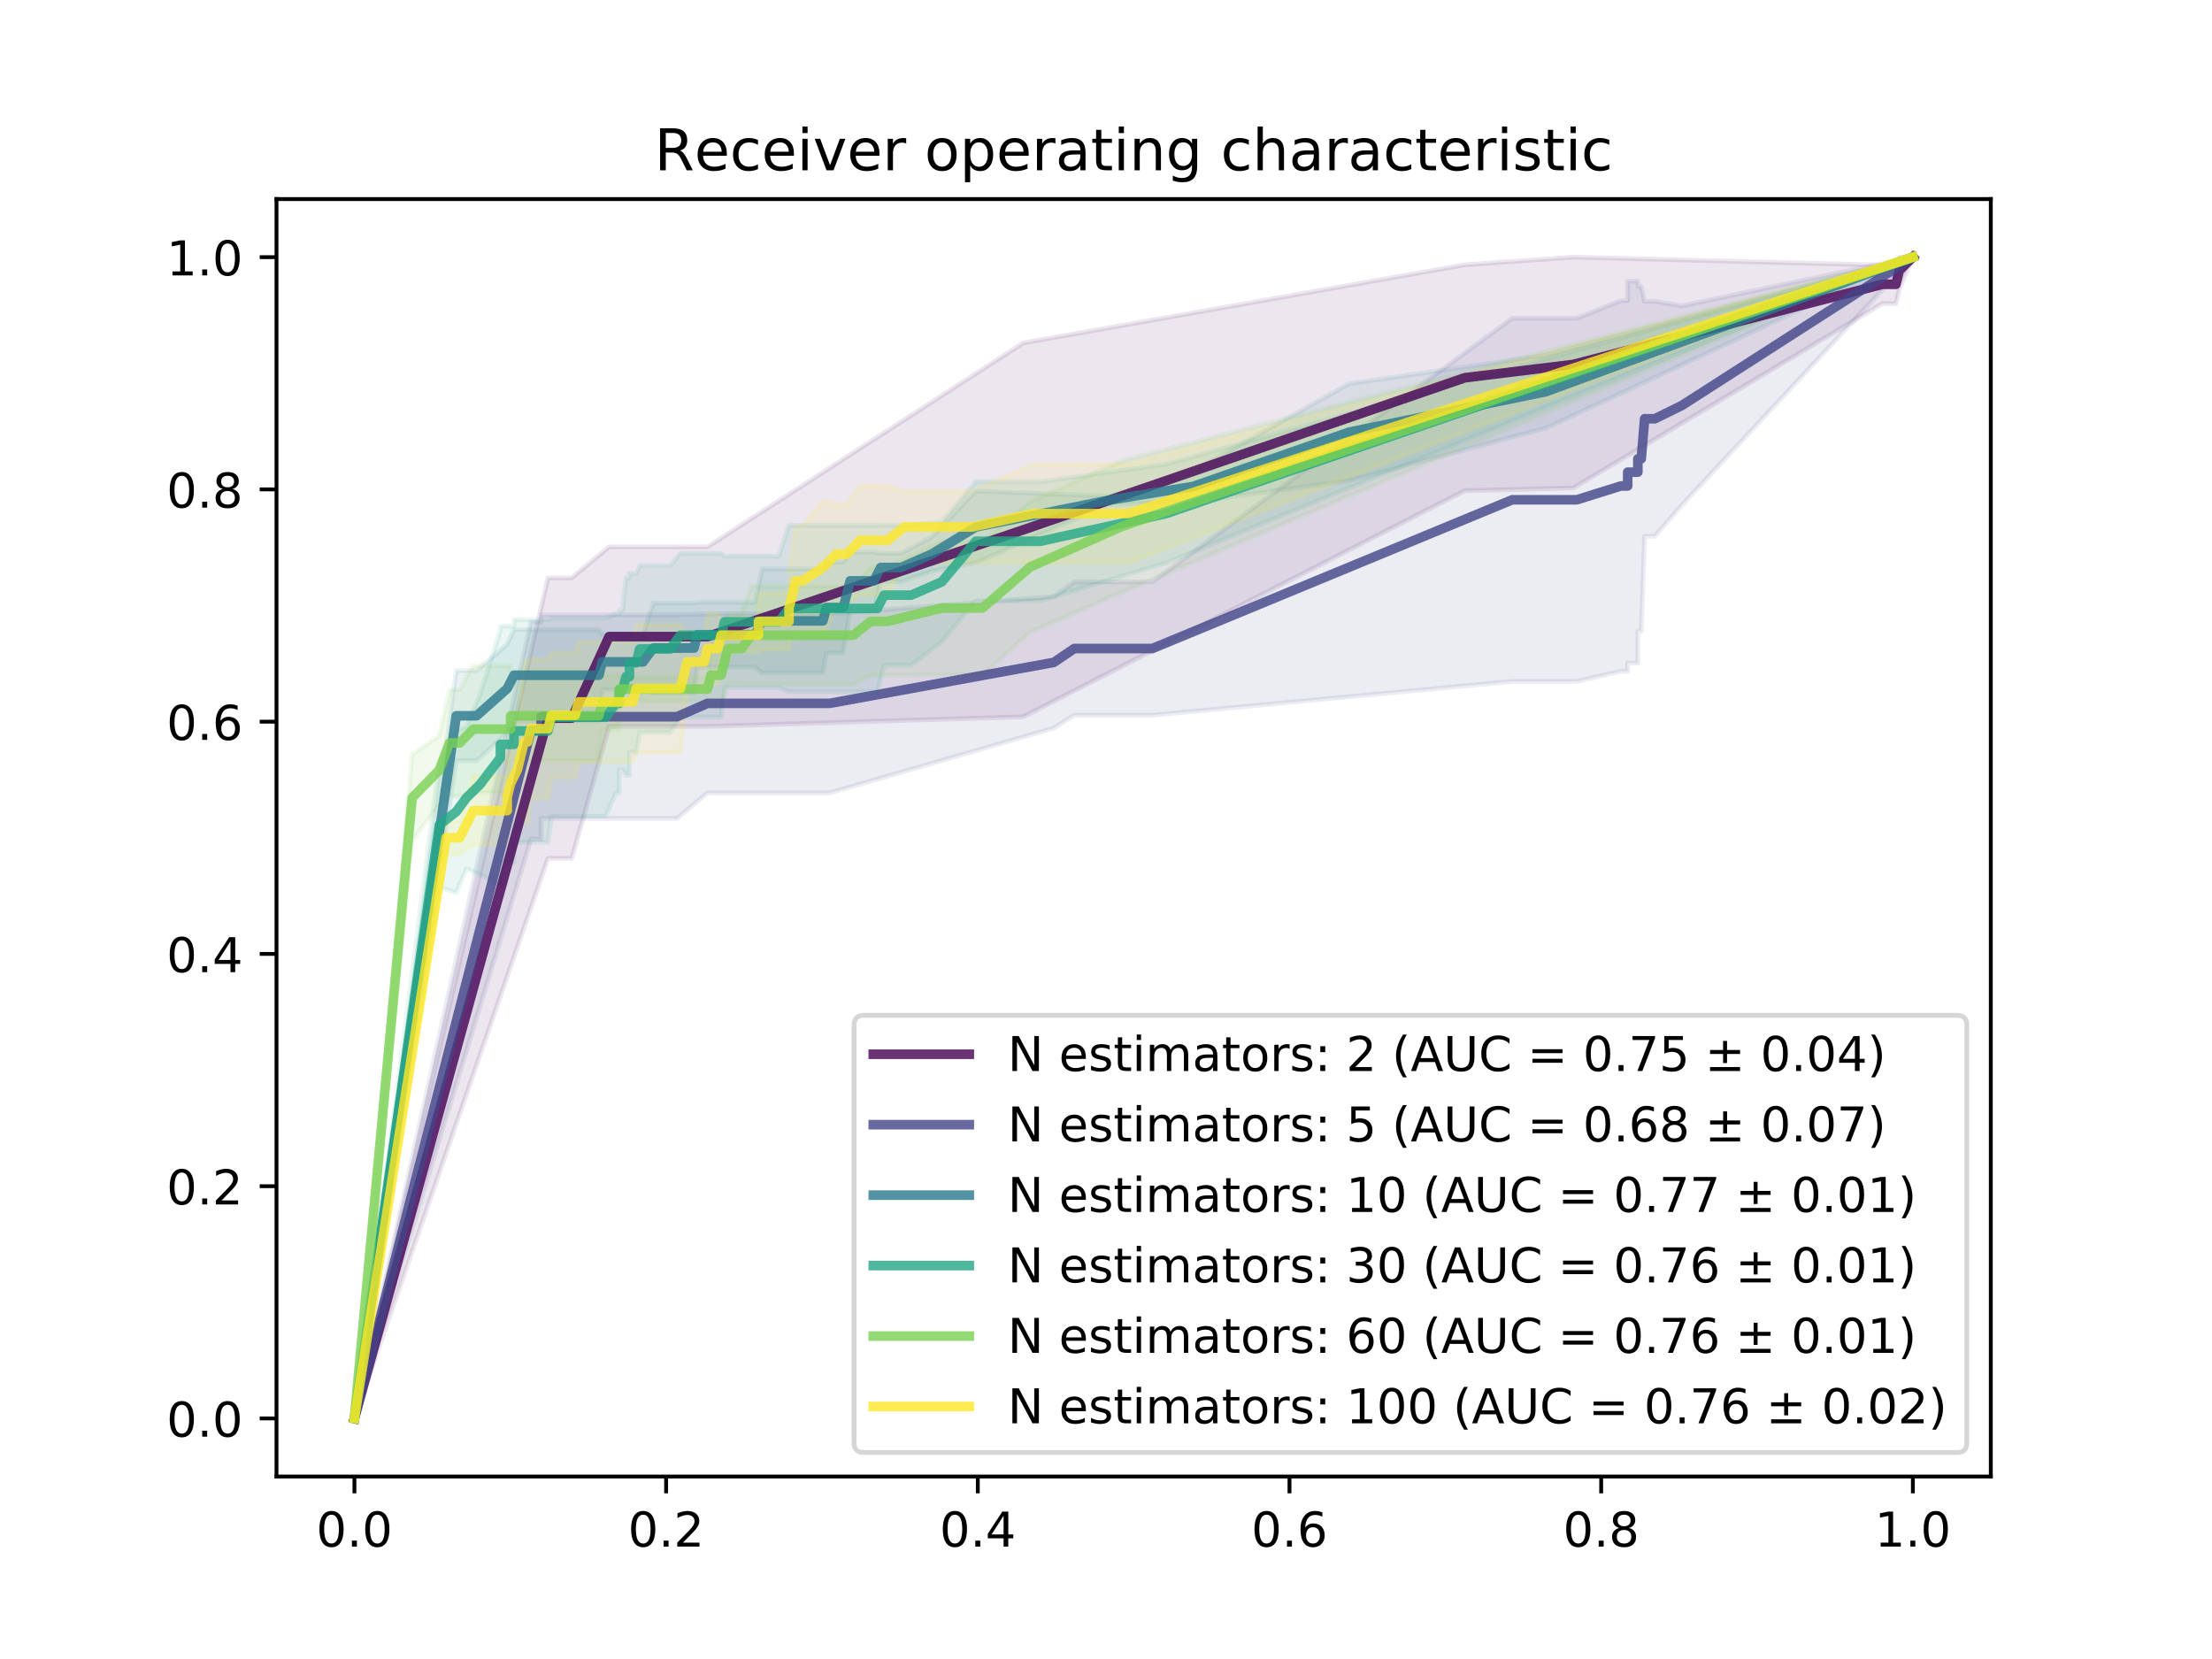 <?xml version="1.0" encoding="utf-8" standalone="no"?>
<!DOCTYPE svg PUBLIC "-//W3C//DTD SVG 1.1//EN"
  "http://www.w3.org/Graphics/SVG/1.1/DTD/svg11.dtd">
<!-- Created with matplotlib (https://matplotlib.org/) -->
<svg height="345.6pt" version="1.1" viewBox="0 0 460.8 345.6" width="460.8pt" xmlns="http://www.w3.org/2000/svg" xmlns:xlink="http://www.w3.org/1999/xlink">
 <defs>
  <style type="text/css">
*{stroke-linecap:butt;stroke-linejoin:round;}
  </style>
 </defs>
 <g id="figure_1">
  <g id="patch_1">
   <path d="M 0 345.6 
L 460.8 345.6 
L 460.8 0 
L 0 0 
z
" style="fill:#ffffff;"/>
  </g>
  <g id="axes_1">
   <g id="patch_2">
    <path d="M 57.6 307.584 
L 414.72 307.584 
L 414.72 41.472 
L 57.6 41.472 
z
" style="fill:#ffffff;"/>
   </g>
   <g id="PolyCollection_1">
    <defs>
     <path d="M 398.487 -292.032 
L 398.487 -292.032 
L 395.658 -285.319 
L 395.658 -285.319 
L 395.658 -285.319 
L 395.658 -285.319 
L 395.658 -285.319 
L 395.658 -285.319 
L 395.658 -285.319 
L 395.658 -285.319 
L 395.658 -285.319 
L 395.658 -285.319 
L 395.658 -285.319 
L 395.658 -285.319 
L 395.658 -285.319 
L 395.658 -285.319 
L 395.658 -285.319 
L 395.658 -285.319 
L 395.658 -285.319 
L 394.951 -282.367 
L 394.951 -282.367 
L 392.121 -282.367 
L 327.756 -243.953 
L 305.123 -243.381 
L 213.172 -196.289 
L 213.172 -196.289 
L 213.172 -196.289 
L 147.393 -194.281 
L 146.685 -194.281 
L 142.442 -194.281 
L 137.49 -194.281 
L 137.49 -194.281 
L 137.49 -194.281 
L 137.49 -194.281 
L 137.49 -194.281 
L 134.661 -194.281 
L 134.661 -194.281 
L 133.247 -194.281 
L 133.247 -194.281 
L 131.832 -194.281 
L 131.832 -194.281 
L 130.417 -194.281 
L 130.417 -194.281 
L 130.417 -194.281 
L 130.417 -194.281 
L 130.417 -194.281 
L 130.417 -194.281 
L 130.417 -194.281 
L 130.417 -194.281 
L 130.417 -194.281 
L 126.881 -194.281 
L 126.881 -194.281 
L 119.1 -166.787 
L 116.979 -166.787 
L 116.271 -166.787 
L 116.271 -166.787 
L 116.271 -166.787 
L 114.857 -166.787 
L 114.857 -166.787 
L 114.857 -166.787 
L 114.857 -166.787 
L 114.857 -166.787 
L 114.149 -166.787 
L 114.149 -166.787 
L 114.149 -166.787 
L 114.149 -166.787 
L 114.149 -166.787 
L 114.149 -166.787 
L 114.149 -166.787 
L 114.149 -166.787 
L 114.149 -166.787 
L 114.149 -166.787 
L 114.149 -166.787 
L 114.149 -166.787 
L 114.149 -166.787 
L 114.149 -166.787 
L 114.149 -166.787 
L 114.149 -166.787 
L 114.149 -166.787 
L 114.149 -166.787 
L 114.149 -166.787 
L 114.149 -166.787 
L 114.149 -166.787 
L 114.149 -166.787 
L 114.149 -166.787 
L 114.149 -166.787 
L 114.149 -166.787 
L 114.149 -166.787 
L 114.149 -166.787 
L 114.149 -166.787 
L 114.149 -166.787 
L 114.149 -166.787 
L 114.149 -166.787 
L 114.149 -166.787 
L 114.149 -166.787 
L 114.149 -166.787 
L 114.149 -166.787 
L 114.149 -166.787 
L 114.149 -166.787 
L 114.149 -166.787 
L 114.149 -166.787 
L 73.833 -50.112 
L 73.833 -50.112 
L 73.833 -50.112 
L 73.833 -50.112 
L 73.833 -50.112 
L 114.149 -225.211 
L 114.149 -225.211 
L 114.149 -225.211 
L 114.149 -225.211 
L 114.149 -225.211 
L 114.149 -225.211 
L 114.149 -225.211 
L 114.149 -225.211 
L 114.149 -225.211 
L 114.149 -225.211 
L 114.149 -225.211 
L 114.149 -225.211 
L 114.149 -225.211 
L 114.149 -225.211 
L 114.149 -225.211 
L 114.149 -225.211 
L 114.149 -225.211 
L 114.149 -225.211 
L 114.149 -225.211 
L 114.149 -225.211 
L 114.149 -225.211 
L 114.149 -225.211 
L 114.149 -225.211 
L 114.149 -225.211 
L 114.149 -225.211 
L 114.149 -225.211 
L 114.149 -225.211 
L 114.149 -225.211 
L 114.149 -225.211 
L 114.149 -225.211 
L 114.149 -225.211 
L 114.149 -225.211 
L 114.149 -225.211 
L 114.149 -225.211 
L 114.149 -225.211 
L 114.149 -225.211 
L 114.149 -225.211 
L 114.149 -225.211 
L 114.149 -225.211 
L 114.857 -225.211 
L 114.857 -225.211 
L 114.857 -225.211 
L 114.857 -225.211 
L 114.857 -225.211 
L 116.271 -225.211 
L 116.271 -225.211 
L 116.271 -225.211 
L 116.979 -225.211 
L 119.1 -225.211 
L 126.881 -231.681 
L 126.881 -231.681 
L 130.417 -231.681 
L 130.417 -231.681 
L 130.417 -231.681 
L 130.417 -231.681 
L 130.417 -231.681 
L 130.417 -231.681 
L 130.417 -231.681 
L 130.417 -231.681 
L 130.417 -231.681 
L 131.832 -231.681 
L 131.832 -231.681 
L 133.247 -231.681 
L 133.247 -231.681 
L 134.661 -231.681 
L 134.661 -231.681 
L 137.49 -231.681 
L 137.49 -231.681 
L 137.49 -231.681 
L 137.49 -231.681 
L 137.49 -231.681 
L 142.442 -231.681 
L 146.685 -231.681 
L 147.393 -231.681 
L 213.172 -274.164 
L 213.172 -274.164 
L 213.172 -274.164 
L 305.123 -290.432 
L 327.756 -292.032 
L 392.121 -290.376 
L 394.951 -290.376 
L 394.951 -290.376 
L 395.658 -292.032 
L 395.658 -292.032 
L 395.658 -292.032 
L 395.658 -292.032 
L 395.658 -292.032 
L 395.658 -292.032 
L 395.658 -292.032 
L 395.658 -292.032 
L 395.658 -292.032 
L 395.658 -292.032 
L 395.658 -292.032 
L 395.658 -292.032 
L 395.658 -292.032 
L 395.658 -292.032 
L 395.658 -292.032 
L 395.658 -292.032 
L 395.658 -292.032 
L 398.487 -292.032 
z
" id="mb0eb2204f4" style="stroke:#440154;stroke-opacity:0.1;"/>
    </defs>
    <g clip-path="url(#p531699d9f3)">
     <use style="fill:#440154;fill-opacity:0.1;stroke:#440154;stroke-opacity:0.1;" x="0" xlink:href="#mb0eb2204f4" y="345.6"/>
    </g>
   </g>
   <g id="PolyCollection_2">
    <defs>
     <path d="M 398.487 -292.032 
L 398.487 -292.032 
L 350.39 -240.413 
L 344.732 -233.905 
L 342.61 -233.905 
L 341.903 -214.118 
L 341.903 -214.118 
L 341.903 -214.118 
L 341.903 -214.118 
L 341.903 -214.118 
L 341.195 -214.118 
L 341.195 -214.118 
L 341.195 -214.118 
L 341.195 -214.118 
L 341.195 -214.118 
L 341.195 -214.118 
L 341.195 -214.118 
L 341.195 -214.118 
L 341.195 -207.476 
L 341.195 -207.476 
L 341.195 -207.476 
L 341.195 -207.476 
L 341.195 -207.476 
L 341.195 -207.476 
L 341.195 -207.476 
L 340.488 -207.476 
L 340.488 -207.476 
L 339.073 -207.476 
L 339.073 -207.476 
L 339.073 -205.771 
L 337.659 -205.771 
L 337.659 -205.771 
L 337.659 -205.771 
L 337.659 -205.771 
L 328.464 -203.662 
L 325.635 -203.662 
L 316.44 -203.662 
L 315.025 -203.662 
L 240.05 -196.617 
L 232.977 -196.617 
L 223.782 -196.617 
L 219.538 -193.923 
L 172.856 -180.437 
L 160.124 -180.437 
L 155.88 -180.437 
L 147.393 -180.437 
L 141.027 -175.105 
L 140.32 -175.105 
L 133.247 -175.105 
L 129.71 -175.105 
L 128.295 -175.105 
L 126.881 -175.105 
L 123.344 -175.105 
L 119.1 -175.105 
L 118.393 -175.105 
L 118.393 -175.105 
L 118.393 -175.105 
L 117.686 -175.105 
L 117.686 -175.105 
L 117.686 -175.105 
L 117.686 -175.105 
L 117.686 -175.105 
L 117.686 -175.105 
L 117.686 -175.105 
L 117.686 -175.105 
L 117.686 -175.105 
L 117.686 -175.105 
L 117.686 -175.105 
L 117.686 -175.105 
L 117.686 -175.105 
L 117.686 -175.105 
L 117.686 -175.105 
L 117.686 -175.105 
L 117.686 -175.105 
L 117.686 -175.105 
L 117.686 -175.105 
L 117.686 -175.105 
L 117.686 -175.105 
L 117.686 -175.105 
L 117.686 -175.105 
L 117.686 -175.105 
L 116.979 -175.105 
L 116.979 -175.105 
L 116.271 -175.105 
L 116.271 -175.105 
L 116.271 -175.105 
L 116.271 -175.105 
L 116.271 -175.105 
L 116.271 -175.105 
L 116.271 -175.105 
L 116.271 -175.105 
L 116.271 -175.105 
L 116.271 -175.105 
L 115.564 -175.105 
L 115.564 -175.105 
L 114.857 -175.105 
L 114.857 -175.105 
L 114.149 -175.105 
L 112.735 -175.105 
L 112.735 -170.802 
L 110.613 -170.802 
L 73.833 -50.112 
L 73.833 -50.112 
L 73.833 -50.112 
L 73.833 -50.112 
L 73.833 -50.112 
L 110.613 -216.032 
L 112.735 -216.032 
L 112.735 -217.489 
L 114.149 -217.489 
L 114.857 -217.489 
L 114.857 -217.489 
L 115.564 -217.489 
L 115.564 -217.489 
L 116.271 -217.489 
L 116.271 -217.489 
L 116.271 -217.489 
L 116.271 -217.489 
L 116.271 -217.489 
L 116.271 -217.489 
L 116.271 -217.489 
L 116.271 -217.489 
L 116.271 -217.489 
L 116.271 -217.489 
L 116.979 -217.489 
L 116.979 -217.489 
L 117.686 -217.489 
L 117.686 -217.489 
L 117.686 -217.489 
L 117.686 -217.489 
L 117.686 -217.489 
L 117.686 -217.489 
L 117.686 -217.489 
L 117.686 -217.489 
L 117.686 -217.489 
L 117.686 -217.489 
L 117.686 -217.489 
L 117.686 -217.489 
L 117.686 -217.489 
L 117.686 -217.489 
L 117.686 -217.489 
L 117.686 -217.489 
L 117.686 -217.489 
L 117.686 -217.489 
L 117.686 -217.489 
L 117.686 -217.489 
L 117.686 -217.489 
L 117.686 -217.489 
L 117.686 -217.489 
L 117.686 -217.489 
L 118.393 -217.489 
L 118.393 -217.489 
L 118.393 -217.489 
L 119.1 -217.489 
L 123.344 -217.489 
L 126.881 -217.489 
L 128.295 -217.489 
L 129.71 -217.489 
L 133.247 -217.489 
L 140.32 -217.489 
L 141.027 -217.489 
L 147.393 -217.718 
L 155.88 -217.718 
L 160.124 -217.718 
L 172.856 -217.718 
L 219.538 -221.313 
L 223.782 -224.38 
L 232.977 -224.38 
L 240.05 -224.38 
L 315.025 -279.304 
L 316.44 -279.304 
L 325.635 -279.304 
L 328.464 -279.304 
L 337.659 -282.955 
L 337.659 -282.955 
L 337.659 -282.955 
L 337.659 -282.955 
L 339.073 -282.955 
L 339.073 -287.01 
L 339.073 -287.01 
L 340.488 -287.01 
L 340.488 -287.01 
L 341.195 -287.01 
L 341.195 -287.01 
L 341.195 -287.01 
L 341.195 -287.01 
L 341.195 -287.01 
L 341.195 -287.01 
L 341.195 -287.01 
L 341.195 -285.93 
L 341.195 -285.93 
L 341.195 -285.93 
L 341.195 -285.93 
L 341.195 -285.93 
L 341.195 -285.93 
L 341.195 -285.93 
L 341.195 -285.93 
L 341.903 -285.93 
L 341.903 -285.93 
L 341.903 -285.93 
L 341.903 -285.93 
L 341.903 -285.93 
L 342.61 -282.826 
L 344.732 -282.826 
L 350.39 -281.88 
L 398.487 -292.032 
z
" id="m91e5e35ec0" style="stroke:#414487;stroke-opacity:0.1;"/>
    </defs>
    <g clip-path="url(#p531699d9f3)">
     <use style="fill:#414487;fill-opacity:0.1;stroke:#414487;stroke-opacity:0.1;" x="0" xlink:href="#m91e5e35ec0" y="345.6"/>
    </g>
   </g>
   <g id="PolyCollection_3">
    <defs>
     <path d="M 398.487 -292.032 
L 398.487 -292.032 
L 322.098 -256.442 
L 281.074 -245.495 
L 248.538 -241.033 
L 230.855 -240.541 
L 203.27 -228.343 
L 194.075 -226.617 
L 187.709 -224.432 
L 184.173 -224.432 
L 183.466 -224.432 
L 182.051 -218.62 
L 180.636 -218.62 
L 180.636 -218.62 
L 177.1 -218.62 
L 175.685 -209.558 
L 172.856 -209.558 
L 172.856 -209.558 
L 172.149 -209.558 
L 171.441 -205.444 
L 170.734 -205.444 
L 168.612 -205.444 
L 167.197 -205.444 
L 165.783 -205.444 
L 164.368 -205.444 
L 161.539 -205.444 
L 160.124 -205.444 
L 158.71 -205.444 
L 157.295 -206.637 
L 157.295 -206.637 
L 155.88 -206.637 
L 154.466 -206.637 
L 152.344 -206.637 
L 152.344 -206.637 
L 150.929 -206.637 
L 150.929 -206.637 
L 150.929 -206.637 
L 150.929 -206.637 
L 150.222 -206.637 
L 149.515 -206.637 
L 149.515 -206.637 
L 149.515 -206.637 
L 149.515 -206.637 
L 149.515 -206.637 
L 148.807 -206.637 
L 145.271 -206.637 
L 145.271 -206.637 
L 144.564 -201.248 
L 143.149 -201.248 
L 141.027 -201.248 
L 137.49 -201.248 
L 136.076 -201.248 
L 133.954 -201.966 
L 133.247 -201.966 
L 133.247 -201.966 
L 131.125 -201.966 
L 131.125 -201.966 
L 131.125 -201.966 
L 130.417 -201.966 
L 130.417 -201.966 
L 130.417 -201.966 
L 129.003 -201.966 
L 127.588 -201.966 
L 126.881 -201.966 
L 126.881 -201.966 
L 126.881 -201.966 
L 126.174 -201.966 
L 126.174 -201.966 
L 126.174 -201.966 
L 125.466 -201.966 
L 125.466 -201.966 
L 124.759 -195.452 
L 124.052 -195.452 
L 124.052 -195.452 
L 124.052 -195.452 
L 124.052 -195.452 
L 124.052 -195.452 
L 124.052 -195.452 
L 124.052 -195.452 
L 124.052 -195.452 
L 123.344 -195.452 
L 122.637 -195.452 
L 119.808 -195.452 
L 118.393 -195.452 
L 117.686 -195.452 
L 116.979 -195.452 
L 116.271 -195.452 
L 116.271 -195.452 
L 116.271 -195.452 
L 116.271 -195.452 
L 115.564 -195.452 
L 115.564 -195.452 
L 115.564 -195.452 
L 113.442 -195.452 
L 111.32 -195.452 
L 110.613 -195.452 
L 109.198 -195.452 
L 107.076 -195.452 
L 105.662 -192.937 
L 99.296 -187.108 
L 95.052 -187.108 
L 73.833 -50.112 
L 73.833 -50.112 
L 73.833 -50.112 
L 73.833 -50.112 
L 73.833 -50.112 
L 95.052 -205.883 
L 99.296 -205.883 
L 105.662 -211.375 
L 107.076 -214.422 
L 109.198 -214.422 
L 110.613 -214.422 
L 111.32 -214.422 
L 113.442 -214.422 
L 115.564 -214.422 
L 115.564 -214.422 
L 115.564 -214.422 
L 116.271 -214.422 
L 116.271 -214.422 
L 116.271 -214.422 
L 116.271 -214.422 
L 116.979 -214.422 
L 117.686 -214.422 
L 118.393 -214.422 
L 119.808 -214.422 
L 122.637 -214.422 
L 123.344 -214.422 
L 124.052 -214.422 
L 124.052 -214.422 
L 124.052 -214.422 
L 124.052 -214.422 
L 124.052 -214.422 
L 124.052 -214.422 
L 124.052 -214.422 
L 124.052 -214.422 
L 124.759 -214.422 
L 125.466 -213.469 
L 125.466 -213.469 
L 126.174 -213.469 
L 126.174 -213.469 
L 126.174 -213.469 
L 126.881 -213.469 
L 126.881 -213.469 
L 126.881 -213.469 
L 127.588 -213.469 
L 129.003 -213.469 
L 130.417 -213.469 
L 130.417 -213.469 
L 130.417 -213.469 
L 131.125 -213.469 
L 131.125 -213.469 
L 131.125 -213.469 
L 133.247 -213.469 
L 133.247 -213.469 
L 133.954 -213.469 
L 136.076 -219.947 
L 137.49 -219.947 
L 141.027 -219.947 
L 143.149 -219.947 
L 144.564 -219.947 
L 145.271 -220.12 
L 145.271 -220.12 
L 148.807 -220.12 
L 149.515 -220.12 
L 149.515 -220.12 
L 149.515 -220.12 
L 149.515 -220.12 
L 149.515 -220.12 
L 150.222 -220.12 
L 150.929 -220.12 
L 150.929 -220.12 
L 150.929 -220.12 
L 150.929 -220.12 
L 152.344 -220.12 
L 152.344 -220.12 
L 154.466 -220.12 
L 155.88 -220.12 
L 157.295 -220.12 
L 157.295 -220.12 
L 158.71 -227.073 
L 160.124 -227.073 
L 161.539 -227.073 
L 164.368 -227.073 
L 165.783 -227.073 
L 167.197 -227.073 
L 168.612 -227.073 
L 170.734 -227.073 
L 171.441 -227.073 
L 172.149 -228.52 
L 172.856 -228.52 
L 172.856 -228.52 
L 175.685 -228.52 
L 177.1 -230.58 
L 180.636 -230.58 
L 180.636 -230.58 
L 182.051 -230.58 
L 183.466 -230.33 
L 184.173 -230.33 
L 187.709 -230.33 
L 194.075 -233.706 
L 203.27 -243.302 
L 230.855 -242.226 
L 248.538 -247.494 
L 281.074 -265.675 
L 322.098 -271.611 
L 398.487 -292.032 
z
" id="mb67e684ade" style="stroke:#2a788e;stroke-opacity:0.1;"/>
    </defs>
    <g clip-path="url(#p531699d9f3)">
     <use style="fill:#2a788e;fill-opacity:0.1;stroke:#2a788e;stroke-opacity:0.1;" x="0" xlink:href="#mb67e684ade" y="345.6"/>
    </g>
   </g>
   <g id="PolyCollection_4">
    <defs>
     <path d="M 398.487 -292.032 
L 398.487 -292.032 
L 242.879 -228.325 
L 216.709 -220.446 
L 203.27 -220.446 
L 196.197 -211.924 
L 189.831 -207.041 
L 184.173 -207.041 
L 182.758 -201.508 
L 180.636 -201.508 
L 177.807 -201.508 
L 175.685 -201.508 
L 172.149 -201.508 
L 170.734 -201.508 
L 170.734 -201.508 
L 166.49 -201.508 
L 165.076 -201.508 
L 164.368 -201.508 
L 162.246 -202.379 
L 162.246 -202.379 
L 160.832 -202.379 
L 156.588 -202.379 
L 155.173 -202.379 
L 154.466 -202.379 
L 153.759 -202.379 
L 153.051 -202.379 
L 152.344 -202.379 
L 150.929 -202.379 
L 150.929 -202.379 
L 150.222 -196.236 
L 149.515 -196.236 
L 148.1 -196.236 
L 148.1 -196.236 
L 145.271 -196.236 
L 144.564 -196.236 
L 143.856 -196.236 
L 142.442 -196.236 
L 141.734 -196.236 
L 139.612 -193.04 
L 137.49 -193.04 
L 136.783 -193.04 
L 136.076 -193.04 
L 136.076 -193.04 
L 136.076 -193.04 
L 135.369 -193.04 
L 135.369 -193.04 
L 133.247 -193.04 
L 132.539 -188.935 
L 132.539 -188.935 
L 131.832 -188.935 
L 131.125 -188.935 
L 131.125 -184.082 
L 130.417 -184.082 
L 130.417 -184.082 
L 130.417 -184.082 
L 130.417 -184.082 
L 130.417 -184.082 
L 129.71 -185.221 
L 129.71 -185.221 
L 129.003 -185.221 
L 129.003 -180.437 
L 128.295 -180.437 
L 128.295 -180.437 
L 126.174 -175.562 
L 125.466 -175.562 
L 124.759 -175.562 
L 124.052 -175.562 
L 121.93 -175.562 
L 120.515 -175.562 
L 120.515 -175.562 
L 120.515 -175.562 
L 119.808 -175.562 
L 119.808 -175.562 
L 117.686 -175.562 
L 117.686 -175.562 
L 117.686 -175.562 
L 116.979 -175.562 
L 116.979 -175.562 
L 116.271 -175.562 
L 116.271 -175.562 
L 115.564 -175.562 
L 115.564 -175.562 
L 114.857 -175.562 
L 114.149 -170.136 
L 112.735 -170.136 
L 112.735 -170.136 
L 112.027 -170.136 
L 110.613 -170.136 
L 109.905 -170.136 
L 109.198 -170.136 
L 108.491 -170.136 
L 107.076 -170.136 
L 107.076 -165.9 
L 104.247 -165.9 
L 104.247 -165.9 
L 104.247 -161.157 
L 102.125 -162.3 
L 100.003 -163.438 
L 97.174 -164.569 
L 95.052 -159.652 
L 91.515 -160.774 
L 73.833 -50.112 
L 73.833 -50.112 
L 73.833 -50.112 
L 73.833 -50.112 
L 73.833 -50.112 
L 91.515 -186.733 
L 95.052 -193.416 
L 97.174 -194.259 
L 100.003 -200.952 
L 102.125 -207.651 
L 104.247 -214.355 
L 104.247 -215.174 
L 104.247 -215.174 
L 107.076 -215.174 
L 107.076 -216.499 
L 108.491 -216.499 
L 109.198 -216.499 
L 109.905 -216.499 
L 110.613 -216.499 
L 112.027 -216.499 
L 112.735 -216.499 
L 112.735 -216.499 
L 114.149 -216.499 
L 114.857 -216.834 
L 115.564 -216.834 
L 115.564 -216.834 
L 116.271 -216.834 
L 116.271 -216.834 
L 116.979 -216.834 
L 116.979 -216.834 
L 117.686 -216.834 
L 117.686 -216.834 
L 117.686 -216.834 
L 119.808 -216.834 
L 119.808 -216.834 
L 120.515 -216.834 
L 120.515 -216.834 
L 120.515 -216.834 
L 121.93 -216.834 
L 124.052 -216.834 
L 124.759 -216.834 
L 125.466 -216.834 
L 126.174 -216.834 
L 128.295 -217.718 
L 128.295 -217.718 
L 129.003 -217.718 
L 129.003 -218.495 
L 129.71 -218.495 
L 129.71 -218.495 
L 130.417 -225.196 
L 130.417 -225.196 
L 130.417 -225.196 
L 130.417 -225.196 
L 130.417 -225.196 
L 131.125 -225.196 
L 131.125 -226.103 
L 131.832 -226.103 
L 132.539 -226.103 
L 132.539 -226.103 
L 133.247 -227.757 
L 135.369 -227.757 
L 135.369 -227.757 
L 136.076 -227.757 
L 136.076 -227.757 
L 136.076 -227.757 
L 136.783 -227.757 
L 137.49 -227.757 
L 139.612 -227.757 
L 141.734 -230.322 
L 142.442 -230.322 
L 143.856 -230.322 
L 144.564 -230.322 
L 145.271 -230.322 
L 148.1 -230.322 
L 148.1 -230.322 
L 149.515 -230.322 
L 150.222 -230.322 
L 150.929 -229.741 
L 150.929 -229.741 
L 152.344 -229.741 
L 153.051 -229.741 
L 153.759 -229.741 
L 154.466 -229.741 
L 155.173 -229.741 
L 156.588 -229.741 
L 160.832 -229.741 
L 162.246 -229.741 
L 162.246 -229.741 
L 164.368 -236.172 
L 165.076 -236.172 
L 166.49 -236.172 
L 170.734 -236.172 
L 170.734 -236.172 
L 172.149 -236.172 
L 175.685 -236.172 
L 177.807 -236.172 
L 180.636 -236.172 
L 182.758 -236.172 
L 184.173 -236.201 
L 189.831 -236.201 
L 196.197 -236.879 
L 203.27 -245.241 
L 216.709 -245.241 
L 242.879 -248.882 
L 398.487 -292.032 
z
" id="mde9c625a14" style="stroke:#22a884;stroke-opacity:0.1;"/>
    </defs>
    <g clip-path="url(#p531699d9f3)">
     <use style="fill:#22a884;fill-opacity:0.1;stroke:#22a884;stroke-opacity:0.1;" x="0" xlink:href="#mde9c625a14" y="345.6"/>
    </g>
   </g>
   <g id="PolyCollection_5">
    <defs>
     <path d="M 398.487 -292.032 
L 398.487 -292.032 
L 233.684 -222.22 
L 214.587 -213.872 
L 204.685 -205.03 
L 196.197 -205.03 
L 184.88 -204.881 
L 181.344 -204.881 
L 177.807 -203.038 
L 171.441 -203.038 
L 168.612 -203.038 
L 166.49 -203.038 
L 164.368 -203.038 
L 162.246 -203.038 
L 160.124 -203.038 
L 160.124 -203.038 
L 159.417 -203.038 
L 158.002 -203.038 
L 156.588 -203.038 
L 156.588 -203.038 
L 154.466 -203.183 
L 153.051 -203.183 
L 151.637 -203.183 
L 150.222 -198.336 
L 148.1 -198.336 
L 148.1 -198.336 
L 147.393 -199.529 
L 147.393 -199.529 
L 147.393 -199.529 
L 147.393 -199.529 
L 146.685 -199.529 
L 145.978 -199.529 
L 145.271 -199.529 
L 145.271 -199.529 
L 143.856 -199.529 
L 143.856 -199.529 
L 143.149 -199.529 
L 141.734 -199.529 
L 141.734 -199.529 
L 141.734 -199.529 
L 140.32 -199.529 
L 140.32 -199.529 
L 140.32 -199.529 
L 140.32 -199.529 
L 140.32 -199.529 
L 138.905 -199.529 
L 138.198 -199.529 
L 138.198 -199.529 
L 138.198 -199.529 
L 136.076 -199.529 
L 135.369 -199.529 
L 134.661 -199.529 
L 133.954 -199.529 
L 133.954 -199.529 
L 133.954 -199.529 
L 132.539 -199.529 
L 131.125 -199.529 
L 131.125 -199.529 
L 131.125 -199.529 
L 129.71 -199.529 
L 129.003 -199.529 
L 129.003 -199.529 
L 129.003 -199.529 
L 129.003 -193.637 
L 128.295 -193.637 
L 127.588 -193.637 
L 127.588 -193.637 
L 126.881 -193.637 
L 126.881 -193.637 
L 126.881 -193.637 
L 126.174 -193.637 
L 125.466 -193.637 
L 125.466 -193.637 
L 124.759 -187.108 
L 124.759 -187.108 
L 122.637 -187.108 
L 121.93 -187.108 
L 121.93 -187.108 
L 121.93 -187.108 
L 121.222 -187.108 
L 120.515 -187.108 
L 119.808 -187.108 
L 119.808 -187.108 
L 119.808 -187.108 
L 119.1 -187.108 
L 118.393 -187.108 
L 117.686 -187.108 
L 116.271 -187.108 
L 113.442 -187.108 
L 112.735 -187.108 
L 109.198 -187.108 
L 109.198 -187.108 
L 107.076 -187.108 
L 106.369 -187.108 
L 106.369 -180.471 
L 101.418 -180.471 
L 98.589 -180.471 
L 95.759 -179.729 
L 93.637 -179.729 
L 91.515 -178.002 
L 85.857 -170.404 
L 73.833 -50.112 
L 73.833 -50.112 
L 73.833 -50.112 
L 73.833 -50.112 
L 73.833 -50.112 
L 85.857 -188.425 
L 91.515 -192.346 
L 93.637 -201.941 
L 95.759 -201.941 
L 98.589 -206.958 
L 101.418 -206.958 
L 106.369 -206.958 
L 106.369 -205.883 
L 107.076 -205.883 
L 109.198 -205.883 
L 109.198 -205.883 
L 112.735 -205.883 
L 113.442 -205.883 
L 116.271 -205.883 
L 117.686 -205.883 
L 118.393 -205.883 
L 119.1 -205.883 
L 119.808 -205.883 
L 119.808 -205.883 
L 119.808 -205.883 
L 120.515 -205.883 
L 121.222 -205.883 
L 121.93 -205.883 
L 121.93 -205.883 
L 121.93 -205.883 
L 122.637 -205.883 
L 124.759 -205.883 
L 124.759 -205.883 
L 125.466 -204.915 
L 125.466 -204.915 
L 126.174 -204.915 
L 126.881 -204.915 
L 126.881 -204.915 
L 126.881 -204.915 
L 127.588 -204.915 
L 127.588 -204.915 
L 128.295 -204.915 
L 129.003 -204.915 
L 129.003 -204.585 
L 129.003 -204.585 
L 129.003 -204.585 
L 129.71 -204.585 
L 131.125 -204.585 
L 131.125 -204.585 
L 131.125 -204.585 
L 132.539 -204.585 
L 133.954 -204.585 
L 133.954 -204.585 
L 133.954 -204.585 
L 134.661 -204.585 
L 135.369 -204.585 
L 136.076 -204.585 
L 138.198 -204.585 
L 138.198 -204.585 
L 138.198 -204.585 
L 138.905 -204.585 
L 140.32 -204.585 
L 140.32 -204.585 
L 140.32 -204.585 
L 140.32 -204.585 
L 140.32 -204.585 
L 141.734 -204.585 
L 141.734 -204.585 
L 141.734 -204.585 
L 143.149 -204.585 
L 143.856 -204.585 
L 143.856 -204.585 
L 145.271 -204.585 
L 145.271 -204.585 
L 145.978 -204.585 
L 146.685 -204.585 
L 147.393 -204.585 
L 147.393 -204.585 
L 147.393 -204.585 
L 147.393 -204.585 
L 148.1 -211.538 
L 148.1 -211.538 
L 150.222 -211.538 
L 151.637 -217.814 
L 153.051 -217.814 
L 154.466 -217.814 
L 156.588 -223.52 
L 156.588 -223.52 
L 158.002 -223.52 
L 159.417 -223.52 
L 160.124 -223.52 
L 160.124 -223.52 
L 162.246 -223.52 
L 164.368 -223.52 
L 166.49 -223.52 
L 168.612 -223.52 
L 171.441 -223.52 
L 177.807 -223.52 
L 181.344 -227.437 
L 184.88 -227.437 
L 196.197 -232.849 
L 204.685 -232.849 
L 214.587 -241.088 
L 233.684 -249.623 
L 398.487 -292.032 
z
" id="m07a36d32d7" style="stroke:#7ad151;stroke-opacity:0.1;"/>
    </defs>
    <g clip-path="url(#p531699d9f3)">
     <use style="fill:#7ad151;fill-opacity:0.1;stroke:#7ad151;stroke-opacity:0.1;" x="0" xlink:href="#m07a36d32d7" y="345.6"/>
    </g>
   </g>
   <g id="PolyCollection_6">
    <defs>
     <path d="M 398.487 -292.032 
L 398.487 -292.032 
L 235.099 -228.325 
L 215.294 -228.325 
L 202.563 -228.343 
L 195.49 -228.343 
L 188.417 -228.343 
L 184.88 -221.642 
L 182.758 -221.642 
L 179.222 -221.642 
L 176.392 -219.898 
L 176.392 -219.898 
L 174.271 -219.898 
L 171.441 -213.443 
L 167.197 -213.262 
L 165.783 -213.262 
L 164.368 -211.572 
L 164.368 -210.294 
L 162.954 -210.294 
L 161.539 -210.294 
L 160.832 -210.294 
L 159.417 -210.294 
L 159.417 -210.294 
L 158.002 -210.294 
L 158.002 -209.802 
L 157.295 -209.802 
L 157.295 -209.802 
L 156.588 -209.802 
L 155.88 -209.802 
L 155.173 -209.802 
L 153.759 -209.802 
L 153.051 -209.802 
L 152.344 -209.802 
L 150.222 -209.802 
L 150.222 -209.802 
L 149.515 -203.183 
L 149.515 -203.183 
L 148.807 -203.183 
L 148.807 -203.183 
L 148.807 -203.183 
L 148.1 -203.183 
L 147.393 -203.183 
L 146.685 -201.966 
L 145.978 -201.966 
L 145.978 -201.966 
L 144.564 -201.966 
L 143.856 -201.966 
L 143.149 -201.966 
L 141.734 -188.823 
L 141.027 -188.823 
L 139.612 -188.823 
L 138.905 -188.823 
L 138.198 -188.823 
L 138.198 -188.823 
L 137.49 -188.823 
L 136.783 -188.823 
L 136.076 -188.823 
L 134.661 -188.823 
L 134.661 -188.823 
L 132.539 -188.823 
L 131.832 -186.832 
L 130.417 -186.832 
L 129.003 -186.832 
L 127.588 -186.832 
L 127.588 -186.832 
L 127.588 -186.832 
L 126.174 -186.832 
L 125.466 -186.832 
L 123.344 -186.832 
L 121.93 -186.832 
L 121.93 -186.832 
L 120.515 -186.832 
L 119.808 -183.639 
L 119.808 -183.639 
L 119.1 -183.639 
L 118.393 -183.639 
L 116.979 -183.639 
L 116.271 -183.639 
L 114.857 -183.639 
L 114.857 -183.639 
L 114.149 -179.348 
L 114.149 -179.348 
L 112.735 -179.348 
L 111.32 -179.348 
L 111.32 -179.348 
L 111.32 -179.348 
L 110.613 -179.348 
L 109.905 -174.252 
L 109.905 -174.252 
L 109.198 -174.252 
L 107.784 -176.315 
L 106.369 -176.976 
L 105.662 -170.416 
L 105.662 -169.603 
L 104.247 -169.603 
L 102.832 -169.603 
L 100.71 -169.603 
L 100.003 -169.603 
L 98.589 -169.603 
L 95.759 -167.666 
L 92.93 -167.666 
L 73.833 -50.112 
L 73.833 -50.112 
L 73.833 -50.112 
L 73.833 -50.112 
L 73.833 -50.112 
L 92.93 -174.478 
L 95.759 -174.478 
L 98.589 -183.862 
L 100.003 -183.862 
L 100.71 -183.862 
L 102.832 -183.862 
L 104.247 -183.862 
L 105.662 -183.862 
L 105.662 -188.809 
L 106.369 -187.811 
L 107.784 -194.232 
L 109.198 -207.815 
L 109.905 -207.815 
L 109.905 -207.815 
L 110.613 -208.28 
L 111.32 -208.28 
L 111.32 -208.28 
L 111.32 -208.28 
L 112.735 -208.28 
L 114.149 -208.28 
L 114.149 -208.28 
L 114.857 -209.55 
L 114.857 -209.55 
L 116.271 -209.55 
L 116.979 -209.55 
L 118.393 -209.55 
L 119.1 -209.55 
L 119.808 -209.55 
L 119.808 -209.55 
L 120.515 -211.919 
L 121.93 -211.919 
L 121.93 -211.919 
L 123.344 -211.919 
L 125.466 -211.919 
L 126.174 -211.919 
L 127.588 -211.919 
L 127.588 -211.919 
L 127.588 -211.919 
L 129.003 -211.919 
L 130.417 -211.919 
L 131.832 -211.919 
L 132.539 -215.49 
L 134.661 -215.49 
L 134.661 -215.49 
L 136.076 -215.49 
L 136.783 -215.49 
L 137.49 -215.49 
L 138.198 -215.49 
L 138.198 -215.49 
L 138.905 -215.49 
L 139.612 -215.49 
L 141.027 -215.49 
L 141.734 -215.49 
L 143.149 -213.469 
L 143.856 -213.469 
L 144.564 -213.469 
L 145.978 -213.469 
L 145.978 -213.469 
L 146.685 -213.469 
L 147.393 -217.814 
L 148.1 -217.814 
L 148.807 -217.814 
L 148.807 -217.814 
L 148.807 -217.814 
L 149.515 -217.814 
L 149.515 -217.814 
L 150.222 -216.756 
L 150.222 -216.756 
L 152.344 -216.756 
L 153.051 -216.756 
L 153.759 -216.756 
L 155.173 -216.756 
L 155.88 -216.756 
L 156.588 -216.756 
L 157.295 -216.756 
L 157.295 -216.756 
L 158.002 -216.756 
L 158.002 -222.024 
L 159.417 -222.024 
L 159.417 -222.024 
L 160.832 -222.024 
L 161.539 -222.024 
L 162.954 -222.024 
L 164.368 -222.024 
L 164.368 -226.307 
L 165.783 -235.938 
L 167.197 -235.938 
L 171.441 -241.319 
L 174.271 -240.426 
L 176.392 -240.426 
L 176.392 -240.426 
L 179.222 -244.441 
L 182.758 -244.441 
L 184.88 -244.441 
L 188.417 -243.302 
L 195.49 -243.302 
L 202.563 -243.302 
L 215.294 -248.882 
L 235.099 -248.882 
L 398.487 -292.032 
z
" id="m996f904af1" style="stroke:#fde725;stroke-opacity:0.1;"/>
    </defs>
    <g clip-path="url(#p531699d9f3)">
     <use style="fill:#fde725;fill-opacity:0.1;stroke:#fde725;stroke-opacity:0.1;" x="0" xlink:href="#m996f904af1" y="345.6"/>
    </g>
   </g>
   <g id="matplotlib.axis_1">
    <g id="xtick_1">
     <g id="line2d_1">
      <defs>
       <path d="M 0 0 
L 0 3.5 
" id="m475a934b7e" style="stroke:#000000;stroke-width:0.8;"/>
      </defs>
      <g>
       <use style="stroke:#000000;stroke-width:0.8;" x="73.833" xlink:href="#m475a934b7e" y="307.584"/>
      </g>
     </g>
     <g id="text_1">
      <!-- 0.0 -->
      <defs>
       <path d="M 31.781 66.406 
Q 24.172 66.406 20.328 58.906 
Q 16.5 51.422 16.5 36.375 
Q 16.5 21.391 20.328 13.891 
Q 24.172 6.391 31.781 6.391 
Q 39.453 6.391 43.281 13.891 
Q 47.125 21.391 47.125 36.375 
Q 47.125 51.422 43.281 58.906 
Q 39.453 66.406 31.781 66.406 
z
M 31.781 74.219 
Q 44.047 74.219 50.516 64.516 
Q 56.984 54.828 56.984 36.375 
Q 56.984 17.969 50.516 8.266 
Q 44.047 -1.422 31.781 -1.422 
Q 19.531 -1.422 13.062 8.266 
Q 6.594 17.969 6.594 36.375 
Q 6.594 54.828 13.062 64.516 
Q 19.531 74.219 31.781 74.219 
z
" id="DejaVuSans-48"/>
       <path d="M 10.688 12.406 
L 21 12.406 
L 21 0 
L 10.688 0 
z
" id="DejaVuSans-46"/>
      </defs>
      <g transform="translate(65.881 322.182)scale(0.1 -0.1)">
       <use xlink:href="#DejaVuSans-48"/>
       <use x="63.623" xlink:href="#DejaVuSans-46"/>
       <use x="95.41" xlink:href="#DejaVuSans-48"/>
      </g>
     </g>
    </g>
    <g id="xtick_2">
     <g id="line2d_2">
      <g>
       <use style="stroke:#000000;stroke-width:0.8;" x="138.764" xlink:href="#m475a934b7e" y="307.584"/>
      </g>
     </g>
     <g id="text_2">
      <!-- 0.2 -->
      <defs>
       <path d="M 19.188 8.297 
L 53.609 8.297 
L 53.609 0 
L 7.328 0 
L 7.328 8.297 
Q 12.938 14.109 22.625 23.891 
Q 32.328 33.688 34.812 36.531 
Q 39.547 41.844 41.422 45.531 
Q 43.312 49.219 43.312 52.781 
Q 43.312 58.594 39.234 62.25 
Q 35.156 65.922 28.609 65.922 
Q 23.969 65.922 18.812 64.312 
Q 13.672 62.703 7.812 59.422 
L 7.812 69.391 
Q 13.766 71.781 18.938 73 
Q 24.125 74.219 28.422 74.219 
Q 39.75 74.219 46.484 68.547 
Q 53.219 62.891 53.219 53.422 
Q 53.219 48.922 51.531 44.891 
Q 49.859 40.875 45.406 35.406 
Q 44.188 33.984 37.641 27.219 
Q 31.109 20.453 19.188 8.297 
z
" id="DejaVuSans-50"/>
      </defs>
      <g transform="translate(130.812 322.182)scale(0.1 -0.1)">
       <use xlink:href="#DejaVuSans-48"/>
       <use x="63.623" xlink:href="#DejaVuSans-46"/>
       <use x="95.41" xlink:href="#DejaVuSans-50"/>
      </g>
     </g>
    </g>
    <g id="xtick_3">
     <g id="line2d_3">
      <g>
       <use style="stroke:#000000;stroke-width:0.8;" x="203.695" xlink:href="#m475a934b7e" y="307.584"/>
      </g>
     </g>
     <g id="text_3">
      <!-- 0.4 -->
      <defs>
       <path d="M 37.797 64.312 
L 12.891 25.391 
L 37.797 25.391 
z
M 35.203 72.906 
L 47.609 72.906 
L 47.609 25.391 
L 58.016 25.391 
L 58.016 17.188 
L 47.609 17.188 
L 47.609 0 
L 37.797 0 
L 37.797 17.188 
L 4.891 17.188 
L 4.891 26.703 
z
" id="DejaVuSans-52"/>
      </defs>
      <g transform="translate(195.743 322.182)scale(0.1 -0.1)">
       <use xlink:href="#DejaVuSans-48"/>
       <use x="63.623" xlink:href="#DejaVuSans-46"/>
       <use x="95.41" xlink:href="#DejaVuSans-52"/>
      </g>
     </g>
    </g>
    <g id="xtick_4">
     <g id="line2d_4">
      <g>
       <use style="stroke:#000000;stroke-width:0.8;" x="268.625" xlink:href="#m475a934b7e" y="307.584"/>
      </g>
     </g>
     <g id="text_4">
      <!-- 0.6 -->
      <defs>
       <path d="M 33.016 40.375 
Q 26.375 40.375 22.484 35.828 
Q 18.609 31.297 18.609 23.391 
Q 18.609 15.531 22.484 10.953 
Q 26.375 6.391 33.016 6.391 
Q 39.656 6.391 43.531 10.953 
Q 47.406 15.531 47.406 23.391 
Q 47.406 31.297 43.531 35.828 
Q 39.656 40.375 33.016 40.375 
z
M 52.594 71.297 
L 52.594 62.312 
Q 48.875 64.062 45.094 64.984 
Q 41.312 65.922 37.594 65.922 
Q 27.828 65.922 22.672 59.328 
Q 17.531 52.734 16.797 39.406 
Q 19.672 43.656 24.016 45.922 
Q 28.375 48.188 33.594 48.188 
Q 44.578 48.188 50.953 41.516 
Q 57.328 34.859 57.328 23.391 
Q 57.328 12.156 50.688 5.359 
Q 44.047 -1.422 33.016 -1.422 
Q 20.359 -1.422 13.672 8.266 
Q 6.984 17.969 6.984 36.375 
Q 6.984 53.656 15.188 63.938 
Q 23.391 74.219 37.203 74.219 
Q 40.922 74.219 44.703 73.484 
Q 48.484 72.75 52.594 71.297 
z
" id="DejaVuSans-54"/>
      </defs>
      <g transform="translate(260.674 322.182)scale(0.1 -0.1)">
       <use xlink:href="#DejaVuSans-48"/>
       <use x="63.623" xlink:href="#DejaVuSans-46"/>
       <use x="95.41" xlink:href="#DejaVuSans-54"/>
      </g>
     </g>
    </g>
    <g id="xtick_5">
     <g id="line2d_5">
      <g>
       <use style="stroke:#000000;stroke-width:0.8;" x="333.556" xlink:href="#m475a934b7e" y="307.584"/>
      </g>
     </g>
     <g id="text_5">
      <!-- 0.8 -->
      <defs>
       <path d="M 31.781 34.625 
Q 24.75 34.625 20.719 30.859 
Q 16.703 27.094 16.703 20.516 
Q 16.703 13.922 20.719 10.156 
Q 24.75 6.391 31.781 6.391 
Q 38.812 6.391 42.859 10.172 
Q 46.922 13.969 46.922 20.516 
Q 46.922 27.094 42.891 30.859 
Q 38.875 34.625 31.781 34.625 
z
M 21.922 38.812 
Q 15.578 40.375 12.031 44.719 
Q 8.5 49.078 8.5 55.328 
Q 8.5 64.062 14.719 69.141 
Q 20.953 74.219 31.781 74.219 
Q 42.672 74.219 48.875 69.141 
Q 55.078 64.062 55.078 55.328 
Q 55.078 49.078 51.531 44.719 
Q 48 40.375 41.703 38.812 
Q 48.828 37.156 52.797 32.312 
Q 56.781 27.484 56.781 20.516 
Q 56.781 9.906 50.312 4.234 
Q 43.844 -1.422 31.781 -1.422 
Q 19.734 -1.422 13.25 4.234 
Q 6.781 9.906 6.781 20.516 
Q 6.781 27.484 10.781 32.312 
Q 14.797 37.156 21.922 38.812 
z
M 18.312 54.391 
Q 18.312 48.734 21.844 45.562 
Q 25.391 42.391 31.781 42.391 
Q 38.141 42.391 41.719 45.562 
Q 45.312 48.734 45.312 54.391 
Q 45.312 60.062 41.719 63.234 
Q 38.141 66.406 31.781 66.406 
Q 25.391 66.406 21.844 63.234 
Q 18.312 60.062 18.312 54.391 
z
" id="DejaVuSans-56"/>
      </defs>
      <g transform="translate(325.605 322.182)scale(0.1 -0.1)">
       <use xlink:href="#DejaVuSans-48"/>
       <use x="63.623" xlink:href="#DejaVuSans-46"/>
       <use x="95.41" xlink:href="#DejaVuSans-56"/>
      </g>
     </g>
    </g>
    <g id="xtick_6">
     <g id="line2d_6">
      <g>
       <use style="stroke:#000000;stroke-width:0.8;" x="398.487" xlink:href="#m475a934b7e" y="307.584"/>
      </g>
     </g>
     <g id="text_6">
      <!-- 1.0 -->
      <defs>
       <path d="M 12.406 8.297 
L 28.516 8.297 
L 28.516 63.922 
L 10.984 60.406 
L 10.984 69.391 
L 28.422 72.906 
L 38.281 72.906 
L 38.281 8.297 
L 54.391 8.297 
L 54.391 0 
L 12.406 0 
z
" id="DejaVuSans-49"/>
      </defs>
      <g transform="translate(390.536 322.182)scale(0.1 -0.1)">
       <use xlink:href="#DejaVuSans-49"/>
       <use x="63.623" xlink:href="#DejaVuSans-46"/>
       <use x="95.41" xlink:href="#DejaVuSans-48"/>
      </g>
     </g>
    </g>
   </g>
   <g id="matplotlib.axis_2">
    <g id="ytick_1">
     <g id="line2d_7">
      <defs>
       <path d="M 0 0 
L -3.5 0 
" id="me98bae4ddf" style="stroke:#000000;stroke-width:0.8;"/>
      </defs>
      <g>
       <use style="stroke:#000000;stroke-width:0.8;" x="57.6" xlink:href="#me98bae4ddf" y="295.488"/>
      </g>
     </g>
     <g id="text_7">
      <!-- 0.0 -->
      <g transform="translate(34.697 299.287)scale(0.1 -0.1)">
       <use xlink:href="#DejaVuSans-48"/>
       <use x="63.623" xlink:href="#DejaVuSans-46"/>
       <use x="95.41" xlink:href="#DejaVuSans-48"/>
      </g>
     </g>
    </g>
    <g id="ytick_2">
     <g id="line2d_8">
      <g>
       <use style="stroke:#000000;stroke-width:0.8;" x="57.6" xlink:href="#me98bae4ddf" y="247.104"/>
      </g>
     </g>
     <g id="text_8">
      <!-- 0.2 -->
      <g transform="translate(34.697 250.903)scale(0.1 -0.1)">
       <use xlink:href="#DejaVuSans-48"/>
       <use x="63.623" xlink:href="#DejaVuSans-46"/>
       <use x="95.41" xlink:href="#DejaVuSans-50"/>
      </g>
     </g>
    </g>
    <g id="ytick_3">
     <g id="line2d_9">
      <g>
       <use style="stroke:#000000;stroke-width:0.8;" x="57.6" xlink:href="#me98bae4ddf" y="198.72"/>
      </g>
     </g>
     <g id="text_9">
      <!-- 0.4 -->
      <g transform="translate(34.697 202.519)scale(0.1 -0.1)">
       <use xlink:href="#DejaVuSans-48"/>
       <use x="63.623" xlink:href="#DejaVuSans-46"/>
       <use x="95.41" xlink:href="#DejaVuSans-52"/>
      </g>
     </g>
    </g>
    <g id="ytick_4">
     <g id="line2d_10">
      <g>
       <use style="stroke:#000000;stroke-width:0.8;" x="57.6" xlink:href="#me98bae4ddf" y="150.336"/>
      </g>
     </g>
     <g id="text_10">
      <!-- 0.6 -->
      <g transform="translate(34.697 154.135)scale(0.1 -0.1)">
       <use xlink:href="#DejaVuSans-48"/>
       <use x="63.623" xlink:href="#DejaVuSans-46"/>
       <use x="95.41" xlink:href="#DejaVuSans-54"/>
      </g>
     </g>
    </g>
    <g id="ytick_5">
     <g id="line2d_11">
      <g>
       <use style="stroke:#000000;stroke-width:0.8;" x="57.6" xlink:href="#me98bae4ddf" y="101.952"/>
      </g>
     </g>
     <g id="text_11">
      <!-- 0.8 -->
      <g transform="translate(34.697 105.751)scale(0.1 -0.1)">
       <use xlink:href="#DejaVuSans-48"/>
       <use x="63.623" xlink:href="#DejaVuSans-46"/>
       <use x="95.41" xlink:href="#DejaVuSans-56"/>
      </g>
     </g>
    </g>
    <g id="ytick_6">
     <g id="line2d_12">
      <g>
       <use style="stroke:#000000;stroke-width:0.8;" x="57.6" xlink:href="#me98bae4ddf" y="53.568"/>
      </g>
     </g>
     <g id="text_12">
      <!-- 1.0 -->
      <g transform="translate(34.697 57.367)scale(0.1 -0.1)">
       <use xlink:href="#DejaVuSans-49"/>
       <use x="63.623" xlink:href="#DejaVuSans-46"/>
       <use x="95.41" xlink:href="#DejaVuSans-48"/>
      </g>
     </g>
    </g>
   </g>
   <g id="line2d_13">
    <path clip-path="url(#p531699d9f3)" d="M 398.487 53.568 
L 395.658 56.349 
L 395.658 56.349 
L 395.658 56.349 
L 395.658 56.349 
L 395.658 56.349 
L 395.658 56.349 
L 395.658 56.349 
L 395.658 56.349 
L 395.658 56.349 
L 395.658 56.349 
L 395.658 56.349 
L 395.658 56.349 
L 395.658 56.349 
L 395.658 56.349 
L 395.658 56.349 
L 395.658 56.349 
L 395.658 56.349 
L 394.951 59.229 
L 394.951 59.229 
L 392.121 59.229 
L 327.756 75.913 
L 305.123 78.694 
L 213.172 110.374 
L 213.172 110.374 
L 213.172 110.374 
L 147.393 132.619 
L 146.685 132.619 
L 142.442 132.619 
L 137.49 132.619 
L 137.49 132.619 
L 137.49 132.619 
L 137.49 132.619 
L 137.49 132.619 
L 134.661 132.619 
L 134.661 132.619 
L 133.247 132.619 
L 133.247 132.619 
L 131.832 132.619 
L 131.832 132.619 
L 130.417 132.619 
L 130.417 132.619 
L 130.417 132.619 
L 130.417 132.619 
L 130.417 132.619 
L 130.417 132.619 
L 130.417 132.619 
L 130.417 132.619 
L 130.417 132.619 
L 126.881 132.619 
L 126.881 132.619 
L 119.1 149.601 
L 116.979 149.601 
L 116.271 149.601 
L 116.271 149.601 
L 116.271 149.601 
L 114.857 149.601 
L 114.857 149.601 
L 114.857 149.601 
L 114.857 149.601 
L 114.857 149.601 
L 114.149 149.601 
L 114.149 149.601 
L 114.149 149.601 
L 114.149 149.601 
L 114.149 149.601 
L 114.149 149.601 
L 114.149 149.601 
L 114.149 149.601 
L 114.149 149.601 
L 114.149 149.601 
L 114.149 149.601 
L 114.149 149.601 
L 114.149 149.601 
L 114.149 149.601 
L 114.149 149.601 
L 114.149 149.601 
L 114.149 149.601 
L 114.149 149.601 
L 114.149 149.601 
L 114.149 149.601 
L 114.149 149.601 
L 114.149 149.601 
L 114.149 149.601 
L 114.149 149.601 
L 114.149 149.601 
L 114.149 149.601 
L 114.149 149.601 
L 114.149 149.601 
L 114.149 149.601 
L 114.149 149.601 
L 114.149 149.601 
L 114.149 149.601 
L 114.149 149.601 
L 114.149 149.601 
L 114.149 149.601 
L 114.149 149.601 
L 114.149 149.601 
L 114.149 149.601 
L 114.149 149.601 
L 73.833 295.488 
L 73.833 295.488 
" style="fill:none;stroke:#440154;stroke-linecap:square;stroke-opacity:0.8;stroke-width:2;"/>
   </g>
   <g id="line2d_14">
    <path clip-path="url(#p531699d9f3)" d="M 398.487 53.568 
L 350.39 84.454 
L 344.732 87.234 
L 342.61 87.234 
L 341.903 95.576 
L 341.903 95.576 
L 341.903 95.576 
L 341.903 95.576 
L 341.903 95.576 
L 341.195 95.576 
L 341.195 95.576 
L 341.195 95.576 
L 341.195 95.576 
L 341.195 95.576 
L 341.195 95.576 
L 341.195 95.576 
L 341.195 95.576 
L 341.195 98.357 
L 341.195 98.357 
L 341.195 98.357 
L 341.195 98.357 
L 341.195 98.357 
L 341.195 98.357 
L 341.195 98.357 
L 340.488 98.357 
L 340.488 98.357 
L 339.073 98.357 
L 339.073 98.357 
L 339.073 101.237 
L 337.659 101.237 
L 337.659 101.237 
L 337.659 101.237 
L 337.659 101.237 
L 328.464 104.117 
L 325.635 104.117 
L 316.44 104.117 
L 315.025 104.117 
L 240.05 135.102 
L 232.977 135.102 
L 223.782 135.102 
L 219.538 137.982 
L 172.856 146.522 
L 160.124 146.522 
L 155.88 146.522 
L 147.393 146.522 
L 141.027 149.303 
L 140.32 149.303 
L 133.247 149.303 
L 129.71 149.303 
L 128.295 149.303 
L 126.881 149.303 
L 123.344 149.303 
L 119.1 149.303 
L 118.393 149.303 
L 118.393 149.303 
L 118.393 149.303 
L 117.686 149.303 
L 117.686 149.303 
L 117.686 149.303 
L 117.686 149.303 
L 117.686 149.303 
L 117.686 149.303 
L 117.686 149.303 
L 117.686 149.303 
L 117.686 149.303 
L 117.686 149.303 
L 117.686 149.303 
L 117.686 149.303 
L 117.686 149.303 
L 117.686 149.303 
L 117.686 149.303 
L 117.686 149.303 
L 117.686 149.303 
L 117.686 149.303 
L 117.686 149.303 
L 117.686 149.303 
L 117.686 149.303 
L 117.686 149.303 
L 117.686 149.303 
L 117.686 149.303 
L 116.979 149.303 
L 116.979 149.303 
L 116.271 149.303 
L 116.271 149.303 
L 116.271 149.303 
L 116.271 149.303 
L 116.271 149.303 
L 116.271 149.303 
L 116.271 149.303 
L 116.271 149.303 
L 116.271 149.303 
L 116.271 149.303 
L 115.564 149.303 
L 115.564 149.303 
L 114.857 149.303 
L 114.857 149.303 
L 114.149 149.303 
L 112.735 149.303 
L 112.735 152.183 
L 110.613 152.183 
L 73.833 295.488 
L 73.833 295.488 
" style="fill:none;stroke:#414487;stroke-linecap:square;stroke-opacity:0.8;stroke-width:2;"/>
   </g>
   <g id="line2d_15">
    <path clip-path="url(#p531699d9f3)" d="M 398.487 53.568 
L 322.098 81.574 
L 281.074 90.015 
L 248.538 101.336 
L 230.855 104.216 
L 203.27 109.778 
L 194.075 115.438 
L 187.709 118.219 
L 184.173 118.219 
L 183.466 118.219 
L 182.051 121 
L 180.636 121 
L 180.636 121 
L 177.1 121 
L 175.685 126.561 
L 172.856 126.561 
L 172.856 126.561 
L 172.149 126.561 
L 171.441 129.342 
L 170.734 129.342 
L 168.612 129.342 
L 167.197 129.342 
L 165.783 129.342 
L 164.368 129.342 
L 161.539 129.342 
L 160.124 129.342 
L 158.71 129.342 
L 157.295 132.222 
L 157.295 132.222 
L 155.88 132.222 
L 154.466 132.222 
L 152.344 132.222 
L 152.344 132.222 
L 150.929 132.222 
L 150.929 132.222 
L 150.929 132.222 
L 150.929 132.222 
L 150.222 132.222 
L 149.515 132.222 
L 149.515 132.222 
L 149.515 132.222 
L 149.515 132.222 
L 149.515 132.222 
L 148.807 132.222 
L 145.271 132.222 
L 145.271 132.222 
L 144.564 135.002 
L 143.149 135.002 
L 141.027 135.002 
L 137.49 135.002 
L 136.076 135.002 
L 133.954 137.882 
L 133.247 137.882 
L 133.247 137.882 
L 131.125 137.882 
L 131.125 137.882 
L 131.125 137.882 
L 130.417 137.882 
L 130.417 137.882 
L 130.417 137.882 
L 129.003 137.882 
L 127.588 137.882 
L 126.881 137.882 
L 126.881 137.882 
L 126.881 137.882 
L 126.174 137.882 
L 126.174 137.882 
L 126.174 137.882 
L 125.466 137.882 
L 125.466 137.882 
L 124.759 140.663 
L 124.052 140.663 
L 124.052 140.663 
L 124.052 140.663 
L 124.052 140.663 
L 124.052 140.663 
L 124.052 140.663 
L 124.052 140.663 
L 124.052 140.663 
L 123.344 140.663 
L 122.637 140.663 
L 119.808 140.663 
L 118.393 140.663 
L 117.686 140.663 
L 116.979 140.663 
L 116.271 140.663 
L 116.271 140.663 
L 116.271 140.663 
L 116.271 140.663 
L 115.564 140.663 
L 115.564 140.663 
L 115.564 140.663 
L 113.442 140.663 
L 111.32 140.663 
L 110.613 140.663 
L 109.198 140.663 
L 107.076 140.663 
L 105.662 143.444 
L 99.296 149.105 
L 95.052 149.105 
L 73.833 295.488 
L 73.833 295.488 
" style="fill:none;stroke:#2a788e;stroke-linecap:square;stroke-opacity:0.8;stroke-width:2;"/>
   </g>
   <g id="line2d_16">
    <path clip-path="url(#p531699d9f3)" d="M 398.487 53.568 
L 242.879 106.997 
L 216.709 112.757 
L 203.27 112.757 
L 196.197 121.198 
L 189.831 123.979 
L 184.173 123.979 
L 182.758 126.76 
L 180.636 126.76 
L 177.807 126.76 
L 175.685 126.76 
L 172.149 126.76 
L 170.734 126.76 
L 170.734 126.76 
L 166.49 126.76 
L 165.076 126.76 
L 164.368 126.76 
L 162.246 129.54 
L 162.246 129.54 
L 160.832 129.54 
L 156.588 129.54 
L 155.173 129.54 
L 154.466 129.54 
L 153.759 129.54 
L 153.051 129.54 
L 152.344 129.54 
L 150.929 129.54 
L 150.929 129.54 
L 150.222 132.321 
L 149.515 132.321 
L 148.1 132.321 
L 148.1 132.321 
L 145.271 132.321 
L 144.564 132.321 
L 143.856 132.321 
L 142.442 132.321 
L 141.734 132.321 
L 139.612 135.201 
L 137.49 135.201 
L 136.783 135.201 
L 136.076 135.201 
L 136.076 135.201 
L 136.076 135.201 
L 135.369 135.201 
L 135.369 135.201 
L 133.247 135.201 
L 132.539 138.081 
L 132.539 138.081 
L 131.832 138.081 
L 131.125 138.081 
L 131.125 140.961 
L 130.417 140.961 
L 130.417 140.961 
L 130.417 140.961 
L 130.417 140.961 
L 130.417 140.961 
L 129.71 143.742 
L 129.71 143.742 
L 129.003 143.742 
L 129.003 146.522 
L 128.295 146.522 
L 128.295 146.522 
L 126.174 149.402 
L 125.466 149.402 
L 124.759 149.402 
L 124.052 149.402 
L 121.93 149.402 
L 120.515 149.402 
L 120.515 149.402 
L 120.515 149.402 
L 119.808 149.402 
L 119.808 149.402 
L 117.686 149.402 
L 117.686 149.402 
L 117.686 149.402 
L 116.979 149.402 
L 116.979 149.402 
L 116.271 149.402 
L 116.271 149.402 
L 115.564 149.402 
L 115.564 149.402 
L 114.857 149.402 
L 114.149 152.282 
L 112.735 152.282 
L 112.735 152.282 
L 112.027 152.282 
L 110.613 152.282 
L 109.905 152.282 
L 109.198 152.282 
L 108.491 152.282 
L 107.076 152.282 
L 107.076 155.063 
L 104.247 155.063 
L 104.247 155.063 
L 104.247 157.844 
L 102.125 160.625 
L 100.003 163.405 
L 97.174 166.186 
L 95.052 169.066 
L 91.515 171.847 
L 73.833 295.488 
L 73.833 295.488 
" style="fill:none;stroke:#22a884;stroke-linecap:square;stroke-opacity:0.8;stroke-width:2;"/>
   </g>
   <g id="line2d_17">
    <path clip-path="url(#p531699d9f3)" d="M 398.487 53.568 
L 233.684 109.678 
L 214.587 118.12 
L 204.685 126.66 
L 196.197 126.66 
L 184.88 129.441 
L 181.344 129.441 
L 177.807 132.321 
L 171.441 132.321 
L 168.612 132.321 
L 166.49 132.321 
L 164.368 132.321 
L 162.246 132.321 
L 160.124 132.321 
L 160.124 132.321 
L 159.417 132.321 
L 158.002 132.321 
L 156.588 132.321 
L 156.588 132.321 
L 154.466 135.102 
L 153.051 135.102 
L 151.637 135.102 
L 150.222 140.663 
L 148.1 140.663 
L 148.1 140.663 
L 147.393 143.543 
L 147.393 143.543 
L 147.393 143.543 
L 147.393 143.543 
L 146.685 143.543 
L 145.978 143.543 
L 145.271 143.543 
L 145.271 143.543 
L 143.856 143.543 
L 143.856 143.543 
L 143.149 143.543 
L 141.734 143.543 
L 141.734 143.543 
L 141.734 143.543 
L 140.32 143.543 
L 140.32 143.543 
L 140.32 143.543 
L 140.32 143.543 
L 140.32 143.543 
L 138.905 143.543 
L 138.198 143.543 
L 138.198 143.543 
L 138.198 143.543 
L 136.076 143.543 
L 135.369 143.543 
L 134.661 143.543 
L 133.954 143.543 
L 133.954 143.543 
L 133.954 143.543 
L 132.539 143.543 
L 131.125 143.543 
L 131.125 143.543 
L 131.125 143.543 
L 129.71 143.543 
L 129.003 143.543 
L 129.003 143.543 
L 129.003 143.543 
L 129.003 146.324 
L 128.295 146.324 
L 127.588 146.324 
L 127.588 146.324 
L 126.881 146.324 
L 126.881 146.324 
L 126.881 146.324 
L 126.174 146.324 
L 125.466 146.324 
L 125.466 146.324 
L 124.759 149.105 
L 124.759 149.105 
L 122.637 149.105 
L 121.93 149.105 
L 121.93 149.105 
L 121.93 149.105 
L 121.222 149.105 
L 120.515 149.105 
L 119.808 149.105 
L 119.808 149.105 
L 119.808 149.105 
L 119.1 149.105 
L 118.393 149.105 
L 117.686 149.105 
L 116.271 149.105 
L 113.442 149.105 
L 112.735 149.105 
L 109.198 149.105 
L 109.198 149.105 
L 107.076 149.105 
L 106.369 149.105 
L 106.369 151.885 
L 101.418 151.885 
L 98.589 151.885 
L 95.759 154.765 
L 93.637 154.765 
L 91.515 160.426 
L 85.857 166.186 
L 73.833 295.488 
L 73.833 295.488 
" style="fill:none;stroke:#7ad151;stroke-linecap:square;stroke-opacity:0.8;stroke-width:2;"/>
   </g>
   <g id="line2d_18">
    <path clip-path="url(#p531699d9f3)" d="M 398.487 53.568 
L 235.099 106.997 
L 215.294 106.997 
L 202.563 109.778 
L 195.49 109.778 
L 188.417 109.778 
L 184.88 112.558 
L 182.758 112.558 
L 179.222 112.558 
L 176.392 115.438 
L 176.392 115.438 
L 174.271 115.438 
L 171.441 118.219 
L 167.197 121 
L 165.783 121 
L 164.368 126.66 
L 164.368 129.441 
L 162.954 129.441 
L 161.539 129.441 
L 160.832 129.441 
L 159.417 129.441 
L 159.417 129.441 
L 158.002 129.441 
L 158.002 132.321 
L 157.295 132.321 
L 157.295 132.321 
L 156.588 132.321 
L 155.88 132.321 
L 155.173 132.321 
L 153.759 132.321 
L 153.051 132.321 
L 152.344 132.321 
L 150.222 132.321 
L 150.222 132.321 
L 149.515 135.102 
L 149.515 135.102 
L 148.807 135.102 
L 148.807 135.102 
L 148.807 135.102 
L 148.1 135.102 
L 147.393 135.102 
L 146.685 137.882 
L 145.978 137.882 
L 145.978 137.882 
L 144.564 137.882 
L 143.856 137.882 
L 143.149 137.882 
L 141.734 143.444 
L 141.027 143.444 
L 139.612 143.444 
L 138.905 143.444 
L 138.198 143.444 
L 138.198 143.444 
L 137.49 143.444 
L 136.783 143.444 
L 136.076 143.444 
L 134.661 143.444 
L 134.661 143.444 
L 132.539 143.444 
L 131.832 146.225 
L 130.417 146.225 
L 129.003 146.225 
L 127.588 146.225 
L 127.588 146.225 
L 127.588 146.225 
L 126.174 146.225 
L 125.466 146.225 
L 123.344 146.225 
L 121.93 146.225 
L 121.93 146.225 
L 120.515 146.225 
L 119.808 149.005 
L 119.808 149.005 
L 119.1 149.005 
L 118.393 149.005 
L 116.979 149.005 
L 116.271 149.005 
L 114.857 149.005 
L 114.857 149.005 
L 114.149 151.786 
L 114.149 151.786 
L 112.735 151.786 
L 111.32 151.786 
L 111.32 151.786 
L 111.32 151.786 
L 110.613 151.786 
L 109.905 154.567 
L 109.905 154.567 
L 109.198 154.567 
L 107.784 160.327 
L 106.369 163.207 
L 105.662 165.987 
L 105.662 168.867 
L 104.247 168.867 
L 102.832 168.867 
L 100.71 168.867 
L 100.003 168.867 
L 98.589 168.867 
L 95.759 174.528 
L 92.93 174.528 
L 73.833 295.488 
L 73.833 295.488 
" style="fill:none;stroke:#fde725;stroke-linecap:square;stroke-opacity:0.8;stroke-width:2;"/>
   </g>
   <g id="patch_3">
    <path d="M 57.6 307.584 
L 57.6 41.472 
" style="fill:none;stroke:#000000;stroke-linecap:square;stroke-linejoin:miter;stroke-width:0.8;"/>
   </g>
   <g id="patch_4">
    <path d="M 414.72 307.584 
L 414.72 41.472 
" style="fill:none;stroke:#000000;stroke-linecap:square;stroke-linejoin:miter;stroke-width:0.8;"/>
   </g>
   <g id="patch_5">
    <path d="M 57.6 307.584 
L 414.72 307.584 
" style="fill:none;stroke:#000000;stroke-linecap:square;stroke-linejoin:miter;stroke-width:0.8;"/>
   </g>
   <g id="patch_6">
    <path d="M 57.6 41.472 
L 414.72 41.472 
" style="fill:none;stroke:#000000;stroke-linecap:square;stroke-linejoin:miter;stroke-width:0.8;"/>
   </g>
   <g id="text_13">
    <!-- Receiver operating characteristic -->
    <defs>
     <path d="M 44.391 34.188 
Q 47.562 33.109 50.562 29.594 
Q 53.562 26.078 56.594 19.922 
L 66.609 0 
L 56 0 
L 46.688 18.703 
Q 43.062 26.031 39.672 28.422 
Q 36.281 30.812 30.422 30.812 
L 19.672 30.812 
L 19.672 0 
L 9.812 0 
L 9.812 72.906 
L 32.078 72.906 
Q 44.578 72.906 50.734 67.672 
Q 56.891 62.453 56.891 51.906 
Q 56.891 45.016 53.688 40.469 
Q 50.484 35.938 44.391 34.188 
z
M 19.672 64.797 
L 19.672 38.922 
L 32.078 38.922 
Q 39.203 38.922 42.844 42.219 
Q 46.484 45.516 46.484 51.906 
Q 46.484 58.297 42.844 61.547 
Q 39.203 64.797 32.078 64.797 
z
" id="DejaVuSans-82"/>
     <path d="M 56.203 29.594 
L 56.203 25.203 
L 14.891 25.203 
Q 15.484 15.922 20.484 11.062 
Q 25.484 6.203 34.422 6.203 
Q 39.594 6.203 44.453 7.469 
Q 49.312 8.734 54.109 11.281 
L 54.109 2.781 
Q 49.266 0.734 44.188 -0.344 
Q 39.109 -1.422 33.891 -1.422 
Q 20.797 -1.422 13.156 6.188 
Q 5.516 13.812 5.516 26.812 
Q 5.516 40.234 12.766 48.109 
Q 20.016 56 32.328 56 
Q 43.359 56 49.781 48.891 
Q 56.203 41.797 56.203 29.594 
z
M 47.219 32.234 
Q 47.125 39.594 43.094 43.984 
Q 39.062 48.391 32.422 48.391 
Q 24.906 48.391 20.391 44.141 
Q 15.875 39.891 15.188 32.172 
z
" id="DejaVuSans-101"/>
     <path d="M 48.781 52.594 
L 48.781 44.188 
Q 44.969 46.297 41.141 47.344 
Q 37.312 48.391 33.406 48.391 
Q 24.656 48.391 19.812 42.844 
Q 14.984 37.312 14.984 27.297 
Q 14.984 17.281 19.812 11.734 
Q 24.656 6.203 33.406 6.203 
Q 37.312 6.203 41.141 7.25 
Q 44.969 8.297 48.781 10.406 
L 48.781 2.094 
Q 45.016 0.344 40.984 -0.531 
Q 36.969 -1.422 32.422 -1.422 
Q 20.062 -1.422 12.781 6.344 
Q 5.516 14.109 5.516 27.297 
Q 5.516 40.672 12.859 48.328 
Q 20.219 56 33.016 56 
Q 37.156 56 41.109 55.141 
Q 45.062 54.297 48.781 52.594 
z
" id="DejaVuSans-99"/>
     <path d="M 9.422 54.688 
L 18.406 54.688 
L 18.406 0 
L 9.422 0 
z
M 9.422 75.984 
L 18.406 75.984 
L 18.406 64.594 
L 9.422 64.594 
z
" id="DejaVuSans-105"/>
     <path d="M 2.984 54.688 
L 12.5 54.688 
L 29.594 8.797 
L 46.688 54.688 
L 56.203 54.688 
L 35.688 0 
L 23.484 0 
z
" id="DejaVuSans-118"/>
     <path d="M 41.109 46.297 
Q 39.594 47.172 37.812 47.578 
Q 36.031 48 33.891 48 
Q 26.266 48 22.188 43.047 
Q 18.109 38.094 18.109 28.812 
L 18.109 0 
L 9.078 0 
L 9.078 54.688 
L 18.109 54.688 
L 18.109 46.188 
Q 20.953 51.172 25.484 53.578 
Q 30.031 56 36.531 56 
Q 37.453 56 38.578 55.875 
Q 39.703 55.766 41.062 55.516 
z
" id="DejaVuSans-114"/>
     <path id="DejaVuSans-32"/>
     <path d="M 30.609 48.391 
Q 23.391 48.391 19.188 42.75 
Q 14.984 37.109 14.984 27.297 
Q 14.984 17.484 19.156 11.844 
Q 23.344 6.203 30.609 6.203 
Q 37.797 6.203 41.984 11.859 
Q 46.188 17.531 46.188 27.297 
Q 46.188 37.016 41.984 42.703 
Q 37.797 48.391 30.609 48.391 
z
M 30.609 56 
Q 42.328 56 49.016 48.375 
Q 55.719 40.766 55.719 27.297 
Q 55.719 13.875 49.016 6.219 
Q 42.328 -1.422 30.609 -1.422 
Q 18.844 -1.422 12.172 6.219 
Q 5.516 13.875 5.516 27.297 
Q 5.516 40.766 12.172 48.375 
Q 18.844 56 30.609 56 
z
" id="DejaVuSans-111"/>
     <path d="M 18.109 8.203 
L 18.109 -20.797 
L 9.078 -20.797 
L 9.078 54.688 
L 18.109 54.688 
L 18.109 46.391 
Q 20.953 51.266 25.266 53.625 
Q 29.594 56 35.594 56 
Q 45.562 56 51.781 48.094 
Q 58.016 40.188 58.016 27.297 
Q 58.016 14.406 51.781 6.484 
Q 45.562 -1.422 35.594 -1.422 
Q 29.594 -1.422 25.266 0.953 
Q 20.953 3.328 18.109 8.203 
z
M 48.688 27.297 
Q 48.688 37.203 44.609 42.844 
Q 40.531 48.484 33.406 48.484 
Q 26.266 48.484 22.188 42.844 
Q 18.109 37.203 18.109 27.297 
Q 18.109 17.391 22.188 11.75 
Q 26.266 6.109 33.406 6.109 
Q 40.531 6.109 44.609 11.75 
Q 48.688 17.391 48.688 27.297 
z
" id="DejaVuSans-112"/>
     <path d="M 34.281 27.484 
Q 23.391 27.484 19.188 25 
Q 14.984 22.516 14.984 16.5 
Q 14.984 11.719 18.141 8.906 
Q 21.297 6.109 26.703 6.109 
Q 34.188 6.109 38.703 11.406 
Q 43.219 16.703 43.219 25.484 
L 43.219 27.484 
z
M 52.203 31.203 
L 52.203 0 
L 43.219 0 
L 43.219 8.297 
Q 40.141 3.328 35.547 0.953 
Q 30.953 -1.422 24.312 -1.422 
Q 15.922 -1.422 10.953 3.297 
Q 6 8.016 6 15.922 
Q 6 25.141 12.172 29.828 
Q 18.359 34.516 30.609 34.516 
L 43.219 34.516 
L 43.219 35.406 
Q 43.219 41.609 39.141 45 
Q 35.062 48.391 27.688 48.391 
Q 23 48.391 18.547 47.266 
Q 14.109 46.141 10.016 43.891 
L 10.016 52.203 
Q 14.938 54.109 19.578 55.047 
Q 24.219 56 28.609 56 
Q 40.484 56 46.344 49.844 
Q 52.203 43.703 52.203 31.203 
z
" id="DejaVuSans-97"/>
     <path d="M 18.312 70.219 
L 18.312 54.688 
L 36.812 54.688 
L 36.812 47.703 
L 18.312 47.703 
L 18.312 18.016 
Q 18.312 11.328 20.141 9.422 
Q 21.969 7.516 27.594 7.516 
L 36.812 7.516 
L 36.812 0 
L 27.594 0 
Q 17.188 0 13.234 3.875 
Q 9.281 7.766 9.281 18.016 
L 9.281 47.703 
L 2.688 47.703 
L 2.688 54.688 
L 9.281 54.688 
L 9.281 70.219 
z
" id="DejaVuSans-116"/>
     <path d="M 54.891 33.016 
L 54.891 0 
L 45.906 0 
L 45.906 32.719 
Q 45.906 40.484 42.875 44.328 
Q 39.844 48.188 33.797 48.188 
Q 26.516 48.188 22.312 43.547 
Q 18.109 38.922 18.109 30.906 
L 18.109 0 
L 9.078 0 
L 9.078 54.688 
L 18.109 54.688 
L 18.109 46.188 
Q 21.344 51.125 25.703 53.562 
Q 30.078 56 35.797 56 
Q 45.219 56 50.047 50.172 
Q 54.891 44.344 54.891 33.016 
z
" id="DejaVuSans-110"/>
     <path d="M 45.406 27.984 
Q 45.406 37.75 41.375 43.109 
Q 37.359 48.484 30.078 48.484 
Q 22.859 48.484 18.828 43.109 
Q 14.797 37.75 14.797 27.984 
Q 14.797 18.266 18.828 12.891 
Q 22.859 7.516 30.078 7.516 
Q 37.359 7.516 41.375 12.891 
Q 45.406 18.266 45.406 27.984 
z
M 54.391 6.781 
Q 54.391 -7.172 48.188 -13.984 
Q 42 -20.797 29.203 -20.797 
Q 24.469 -20.797 20.266 -20.094 
Q 16.062 -19.391 12.109 -17.922 
L 12.109 -9.188 
Q 16.062 -11.328 19.922 -12.344 
Q 23.781 -13.375 27.781 -13.375 
Q 36.625 -13.375 41.016 -8.766 
Q 45.406 -4.156 45.406 5.172 
L 45.406 9.625 
Q 42.625 4.781 38.281 2.391 
Q 33.938 0 27.875 0 
Q 17.828 0 11.672 7.656 
Q 5.516 15.328 5.516 27.984 
Q 5.516 40.672 11.672 48.328 
Q 17.828 56 27.875 56 
Q 33.938 56 38.281 53.609 
Q 42.625 51.219 45.406 46.391 
L 45.406 54.688 
L 54.391 54.688 
z
" id="DejaVuSans-103"/>
     <path d="M 54.891 33.016 
L 54.891 0 
L 45.906 0 
L 45.906 32.719 
Q 45.906 40.484 42.875 44.328 
Q 39.844 48.188 33.797 48.188 
Q 26.516 48.188 22.312 43.547 
Q 18.109 38.922 18.109 30.906 
L 18.109 0 
L 9.078 0 
L 9.078 75.984 
L 18.109 75.984 
L 18.109 46.188 
Q 21.344 51.125 25.703 53.562 
Q 30.078 56 35.797 56 
Q 45.219 56 50.047 50.172 
Q 54.891 44.344 54.891 33.016 
z
" id="DejaVuSans-104"/>
     <path d="M 44.281 53.078 
L 44.281 44.578 
Q 40.484 46.531 36.375 47.5 
Q 32.281 48.484 27.875 48.484 
Q 21.188 48.484 17.844 46.438 
Q 14.5 44.391 14.5 40.281 
Q 14.5 37.156 16.891 35.375 
Q 19.281 33.594 26.516 31.984 
L 29.594 31.297 
Q 39.156 29.25 43.188 25.516 
Q 47.219 21.781 47.219 15.094 
Q 47.219 7.469 41.188 3.016 
Q 35.156 -1.422 24.609 -1.422 
Q 20.219 -1.422 15.453 -0.562 
Q 10.688 0.297 5.422 2 
L 5.422 11.281 
Q 10.406 8.688 15.234 7.391 
Q 20.062 6.109 24.812 6.109 
Q 31.156 6.109 34.562 8.281 
Q 37.984 10.453 37.984 14.406 
Q 37.984 18.062 35.516 20.016 
Q 33.062 21.969 24.703 23.781 
L 21.578 24.516 
Q 13.234 26.266 9.516 29.906 
Q 5.812 33.547 5.812 39.891 
Q 5.812 47.609 11.281 51.797 
Q 16.75 56 26.812 56 
Q 31.781 56 36.172 55.266 
Q 40.578 54.547 44.281 53.078 
z
" id="DejaVuSans-115"/>
    </defs>
    <g transform="translate(136.333 35.472)scale(0.12 -0.12)">
     <use xlink:href="#DejaVuSans-82"/>
     <use x="69.42" xlink:href="#DejaVuSans-101"/>
     <use x="130.943" xlink:href="#DejaVuSans-99"/>
     <use x="185.924" xlink:href="#DejaVuSans-101"/>
     <use x="247.447" xlink:href="#DejaVuSans-105"/>
     <use x="275.23" xlink:href="#DejaVuSans-118"/>
     <use x="334.41" xlink:href="#DejaVuSans-101"/>
     <use x="395.934" xlink:href="#DejaVuSans-114"/>
     <use x="437.047" xlink:href="#DejaVuSans-32"/>
     <use x="468.834" xlink:href="#DejaVuSans-111"/>
     <use x="530.016" xlink:href="#DejaVuSans-112"/>
     <use x="593.492" xlink:href="#DejaVuSans-101"/>
     <use x="655.016" xlink:href="#DejaVuSans-114"/>
     <use x="696.129" xlink:href="#DejaVuSans-97"/>
     <use x="757.408" xlink:href="#DejaVuSans-116"/>
     <use x="796.617" xlink:href="#DejaVuSans-105"/>
     <use x="824.4" xlink:href="#DejaVuSans-110"/>
     <use x="887.779" xlink:href="#DejaVuSans-103"/>
     <use x="951.256" xlink:href="#DejaVuSans-32"/>
     <use x="983.043" xlink:href="#DejaVuSans-99"/>
     <use x="1038.023" xlink:href="#DejaVuSans-104"/>
     <use x="1101.402" xlink:href="#DejaVuSans-97"/>
     <use x="1162.682" xlink:href="#DejaVuSans-114"/>
     <use x="1203.795" xlink:href="#DejaVuSans-97"/>
     <use x="1265.074" xlink:href="#DejaVuSans-99"/>
     <use x="1320.055" xlink:href="#DejaVuSans-116"/>
     <use x="1359.264" xlink:href="#DejaVuSans-101"/>
     <use x="1420.787" xlink:href="#DejaVuSans-114"/>
     <use x="1461.9" xlink:href="#DejaVuSans-105"/>
     <use x="1489.684" xlink:href="#DejaVuSans-115"/>
     <use x="1541.783" xlink:href="#DejaVuSans-116"/>
     <use x="1580.992" xlink:href="#DejaVuSans-105"/>
     <use x="1608.775" xlink:href="#DejaVuSans-99"/>
    </g>
   </g>
   <g id="legend_1">
    <g id="patch_7">
     <path d="M 179.92 302.584 
L 407.72 302.584 
Q 409.72 302.584 409.72 300.584 
L 409.72 213.515 
Q 409.72 211.515 407.72 211.515 
L 179.92 211.515 
Q 177.92 211.515 177.92 213.515 
L 177.92 300.584 
Q 177.92 302.584 179.92 302.584 
z
" style="fill:#ffffff;opacity:0.8;stroke:#cccccc;stroke-linejoin:miter;"/>
    </g>
    <g id="line2d_19">
     <path d="M 181.92 219.614 
L 201.92 219.614 
" style="fill:none;stroke:#440154;stroke-linecap:square;stroke-opacity:0.8;stroke-width:2;"/>
    </g>
    <g id="line2d_20"/>
    <g id="text_14">
     <!-- N estimators: 2 (AUC = 0.75 $\pm$ 0.04) -->
     <defs>
      <path d="M 9.812 72.906 
L 23.094 72.906 
L 55.422 11.922 
L 55.422 72.906 
L 64.984 72.906 
L 64.984 0 
L 51.703 0 
L 19.391 60.984 
L 19.391 0 
L 9.812 0 
z
" id="DejaVuSans-78"/>
      <path d="M 52 44.188 
Q 55.375 50.25 60.062 53.125 
Q 64.75 56 71.094 56 
Q 79.641 56 84.281 50.016 
Q 88.922 44.047 88.922 33.016 
L 88.922 0 
L 79.891 0 
L 79.891 32.719 
Q 79.891 40.578 77.094 44.375 
Q 74.312 48.188 68.609 48.188 
Q 61.625 48.188 57.562 43.547 
Q 53.516 38.922 53.516 30.906 
L 53.516 0 
L 44.484 0 
L 44.484 32.719 
Q 44.484 40.625 41.703 44.406 
Q 38.922 48.188 33.109 48.188 
Q 26.219 48.188 22.156 43.531 
Q 18.109 38.875 18.109 30.906 
L 18.109 0 
L 9.078 0 
L 9.078 54.688 
L 18.109 54.688 
L 18.109 46.188 
Q 21.188 51.219 25.484 53.609 
Q 29.781 56 35.688 56 
Q 41.656 56 45.828 52.969 
Q 50 49.953 52 44.188 
z
" id="DejaVuSans-109"/>
      <path d="M 11.719 12.406 
L 22.016 12.406 
L 22.016 0 
L 11.719 0 
z
M 11.719 51.703 
L 22.016 51.703 
L 22.016 39.312 
L 11.719 39.312 
z
" id="DejaVuSans-58"/>
      <path d="M 31 75.875 
Q 24.469 64.656 21.281 53.656 
Q 18.109 42.672 18.109 31.391 
Q 18.109 20.125 21.312 9.062 
Q 24.516 -2 31 -13.188 
L 23.188 -13.188 
Q 15.875 -1.703 12.234 9.375 
Q 8.594 20.453 8.594 31.391 
Q 8.594 42.281 12.203 53.312 
Q 15.828 64.359 23.188 75.875 
z
" id="DejaVuSans-40"/>
      <path d="M 34.188 63.188 
L 20.797 26.906 
L 47.609 26.906 
z
M 28.609 72.906 
L 39.797 72.906 
L 67.578 0 
L 57.328 0 
L 50.688 18.703 
L 17.828 18.703 
L 11.188 0 
L 0.781 0 
z
" id="DejaVuSans-65"/>
      <path d="M 8.688 72.906 
L 18.609 72.906 
L 18.609 28.609 
Q 18.609 16.891 22.844 11.734 
Q 27.094 6.594 36.625 6.594 
Q 46.094 6.594 50.344 11.734 
Q 54.594 16.891 54.594 28.609 
L 54.594 72.906 
L 64.5 72.906 
L 64.5 27.391 
Q 64.5 13.141 57.438 5.859 
Q 50.391 -1.422 36.625 -1.422 
Q 22.797 -1.422 15.734 5.859 
Q 8.688 13.141 8.688 27.391 
z
" id="DejaVuSans-85"/>
      <path d="M 64.406 67.281 
L 64.406 56.891 
Q 59.422 61.531 53.781 63.812 
Q 48.141 66.109 41.797 66.109 
Q 29.297 66.109 22.656 58.469 
Q 16.016 50.828 16.016 36.375 
Q 16.016 21.969 22.656 14.328 
Q 29.297 6.688 41.797 6.688 
Q 48.141 6.688 53.781 8.984 
Q 59.422 11.281 64.406 15.922 
L 64.406 5.609 
Q 59.234 2.094 53.438 0.328 
Q 47.656 -1.422 41.219 -1.422 
Q 24.656 -1.422 15.125 8.703 
Q 5.609 18.844 5.609 36.375 
Q 5.609 53.953 15.125 64.078 
Q 24.656 74.219 41.219 74.219 
Q 47.75 74.219 53.531 72.484 
Q 59.328 70.75 64.406 67.281 
z
" id="DejaVuSans-67"/>
      <path d="M 10.594 45.406 
L 73.188 45.406 
L 73.188 37.203 
L 10.594 37.203 
z
M 10.594 25.484 
L 73.188 25.484 
L 73.188 17.188 
L 10.594 17.188 
z
" id="DejaVuSans-61"/>
      <path d="M 8.203 72.906 
L 55.078 72.906 
L 55.078 68.703 
L 28.609 0 
L 18.312 0 
L 43.219 64.594 
L 8.203 64.594 
z
" id="DejaVuSans-55"/>
      <path d="M 10.797 72.906 
L 49.516 72.906 
L 49.516 64.594 
L 19.828 64.594 
L 19.828 46.734 
Q 21.969 47.469 24.109 47.828 
Q 26.266 48.188 28.422 48.188 
Q 40.625 48.188 47.75 41.5 
Q 54.891 34.812 54.891 23.391 
Q 54.891 11.625 47.562 5.094 
Q 40.234 -1.422 26.906 -1.422 
Q 22.312 -1.422 17.547 -0.641 
Q 12.797 0.141 7.719 1.703 
L 7.719 11.625 
Q 12.109 9.234 16.797 8.062 
Q 21.484 6.891 26.703 6.891 
Q 35.156 6.891 40.078 11.328 
Q 45.016 15.766 45.016 23.391 
Q 45.016 31 40.078 35.438 
Q 35.156 39.891 26.703 39.891 
Q 22.75 39.891 18.812 39.016 
Q 14.891 38.141 10.797 36.281 
z
" id="DejaVuSans-53"/>
      <path d="M 46 62.703 
L 46 43.797 
L 73.188 43.797 
L 73.188 35.5 
L 46 35.5 
L 46 16.609 
L 37.797 16.609 
L 37.797 35.5 
L 10.594 35.5 
L 10.594 43.797 
L 37.797 43.797 
L 37.797 62.703 
z
M 10.594 8.297 
L 73.188 8.297 
L 73.188 0 
L 10.594 0 
z
" id="DejaVuSans-177"/>
      <path d="M 8.016 75.875 
L 15.828 75.875 
Q 23.141 64.359 26.781 53.312 
Q 30.422 42.281 30.422 31.391 
Q 30.422 20.453 26.781 9.375 
Q 23.141 -1.703 15.828 -13.188 
L 8.016 -13.188 
Q 14.5 -2 17.703 9.062 
Q 20.906 20.125 20.906 31.391 
Q 20.906 42.672 17.703 53.656 
Q 14.5 64.656 8.016 75.875 
z
" id="DejaVuSans-41"/>
     </defs>
     <g transform="translate(209.92 223.114)scale(0.1 -0.1)">
      <use transform="translate(0 0.016)" xlink:href="#DejaVuSans-78"/>
      <use transform="translate(74.805 0.016)" xlink:href="#DejaVuSans-32"/>
      <use transform="translate(106.592 0.016)" xlink:href="#DejaVuSans-101"/>
      <use transform="translate(168.115 0.016)" xlink:href="#DejaVuSans-115"/>
      <use transform="translate(220.215 0.016)" xlink:href="#DejaVuSans-116"/>
      <use transform="translate(259.424 0.016)" xlink:href="#DejaVuSans-105"/>
      <use transform="translate(287.207 0.016)" xlink:href="#DejaVuSans-109"/>
      <use transform="translate(384.619 0.016)" xlink:href="#DejaVuSans-97"/>
      <use transform="translate(445.898 0.016)" xlink:href="#DejaVuSans-116"/>
      <use transform="translate(485.107 0.016)" xlink:href="#DejaVuSans-111"/>
      <use transform="translate(546.289 0.016)" xlink:href="#DejaVuSans-114"/>
      <use transform="translate(587.402 0.016)" xlink:href="#DejaVuSans-115"/>
      <use transform="translate(639.502 0.016)" xlink:href="#DejaVuSans-58"/>
      <use transform="translate(673.193 0.016)" xlink:href="#DejaVuSans-32"/>
      <use transform="translate(704.98 0.016)" xlink:href="#DejaVuSans-50"/>
      <use transform="translate(768.604 0.016)" xlink:href="#DejaVuSans-32"/>
      <use transform="translate(800.391 0.016)" xlink:href="#DejaVuSans-40"/>
      <use transform="translate(839.404 0.016)" xlink:href="#DejaVuSans-65"/>
      <use transform="translate(907.812 0.016)" xlink:href="#DejaVuSans-85"/>
      <use transform="translate(981.006 0.016)" xlink:href="#DejaVuSans-67"/>
      <use transform="translate(1050.83 0.016)" xlink:href="#DejaVuSans-32"/>
      <use transform="translate(1082.617 0.016)" xlink:href="#DejaVuSans-61"/>
      <use transform="translate(1166.406 0.016)" xlink:href="#DejaVuSans-32"/>
      <use transform="translate(1198.193 0.016)" xlink:href="#DejaVuSans-48"/>
      <use transform="translate(1261.816 0.016)" xlink:href="#DejaVuSans-46"/>
      <use transform="translate(1293.494 0.016)" xlink:href="#DejaVuSans-55"/>
      <use transform="translate(1357.117 0.016)" xlink:href="#DejaVuSans-53"/>
      <use transform="translate(1420.74 0.016)" xlink:href="#DejaVuSans-32"/>
      <use transform="translate(1452.527 0.016)" xlink:href="#DejaVuSans-177"/>
      <use transform="translate(1536.316 0.016)" xlink:href="#DejaVuSans-32"/>
      <use transform="translate(1568.104 0.016)" xlink:href="#DejaVuSans-48"/>
      <use transform="translate(1631.727 0.016)" xlink:href="#DejaVuSans-46"/>
      <use transform="translate(1663.514 0.016)" xlink:href="#DejaVuSans-48"/>
      <use transform="translate(1727.137 0.016)" xlink:href="#DejaVuSans-52"/>
      <use transform="translate(1790.76 0.016)" xlink:href="#DejaVuSans-41"/>
     </g>
    </g>
    <g id="line2d_21">
     <path d="M 181.92 234.292 
L 201.92 234.292 
" style="fill:none;stroke:#414487;stroke-linecap:square;stroke-opacity:0.8;stroke-width:2;"/>
    </g>
    <g id="line2d_22"/>
    <g id="text_15">
     <!-- N estimators: 5 (AUC = 0.68 $\pm$ 0.07) -->
     <g transform="translate(209.92 237.792)scale(0.1 -0.1)">
      <use transform="translate(0 0.016)" xlink:href="#DejaVuSans-78"/>
      <use transform="translate(74.805 0.016)" xlink:href="#DejaVuSans-32"/>
      <use transform="translate(106.592 0.016)" xlink:href="#DejaVuSans-101"/>
      <use transform="translate(168.115 0.016)" xlink:href="#DejaVuSans-115"/>
      <use transform="translate(220.215 0.016)" xlink:href="#DejaVuSans-116"/>
      <use transform="translate(259.424 0.016)" xlink:href="#DejaVuSans-105"/>
      <use transform="translate(287.207 0.016)" xlink:href="#DejaVuSans-109"/>
      <use transform="translate(384.619 0.016)" xlink:href="#DejaVuSans-97"/>
      <use transform="translate(445.898 0.016)" xlink:href="#DejaVuSans-116"/>
      <use transform="translate(485.107 0.016)" xlink:href="#DejaVuSans-111"/>
      <use transform="translate(546.289 0.016)" xlink:href="#DejaVuSans-114"/>
      <use transform="translate(587.402 0.016)" xlink:href="#DejaVuSans-115"/>
      <use transform="translate(639.502 0.016)" xlink:href="#DejaVuSans-58"/>
      <use transform="translate(673.193 0.016)" xlink:href="#DejaVuSans-32"/>
      <use transform="translate(704.98 0.016)" xlink:href="#DejaVuSans-53"/>
      <use transform="translate(768.604 0.016)" xlink:href="#DejaVuSans-32"/>
      <use transform="translate(800.391 0.016)" xlink:href="#DejaVuSans-40"/>
      <use transform="translate(839.404 0.016)" xlink:href="#DejaVuSans-65"/>
      <use transform="translate(907.812 0.016)" xlink:href="#DejaVuSans-85"/>
      <use transform="translate(981.006 0.016)" xlink:href="#DejaVuSans-67"/>
      <use transform="translate(1050.83 0.016)" xlink:href="#DejaVuSans-32"/>
      <use transform="translate(1082.617 0.016)" xlink:href="#DejaVuSans-61"/>
      <use transform="translate(1166.406 0.016)" xlink:href="#DejaVuSans-32"/>
      <use transform="translate(1198.193 0.016)" xlink:href="#DejaVuSans-48"/>
      <use transform="translate(1261.816 0.016)" xlink:href="#DejaVuSans-46"/>
      <use transform="translate(1293.604 0.016)" xlink:href="#DejaVuSans-54"/>
      <use transform="translate(1357.227 0.016)" xlink:href="#DejaVuSans-56"/>
      <use transform="translate(1420.85 0.016)" xlink:href="#DejaVuSans-32"/>
      <use transform="translate(1452.637 0.016)" xlink:href="#DejaVuSans-177"/>
      <use transform="translate(1536.426 0.016)" xlink:href="#DejaVuSans-32"/>
      <use transform="translate(1568.213 0.016)" xlink:href="#DejaVuSans-48"/>
      <use transform="translate(1631.836 0.016)" xlink:href="#DejaVuSans-46"/>
      <use transform="translate(1663.623 0.016)" xlink:href="#DejaVuSans-48"/>
      <use transform="translate(1727.246 0.016)" xlink:href="#DejaVuSans-55"/>
      <use transform="translate(1790.869 0.016)" xlink:href="#DejaVuSans-41"/>
     </g>
    </g>
    <g id="line2d_23">
     <path d="M 181.92 248.97 
L 201.92 248.97 
" style="fill:none;stroke:#2a788e;stroke-linecap:square;stroke-opacity:0.8;stroke-width:2;"/>
    </g>
    <g id="line2d_24"/>
    <g id="text_16">
     <!-- N estimators: 10 (AUC = 0.77 $\pm$ 0.01) -->
     <g transform="translate(209.92 252.47)scale(0.1 -0.1)">
      <use transform="translate(0 0.016)" xlink:href="#DejaVuSans-78"/>
      <use transform="translate(74.805 0.016)" xlink:href="#DejaVuSans-32"/>
      <use transform="translate(106.592 0.016)" xlink:href="#DejaVuSans-101"/>
      <use transform="translate(168.115 0.016)" xlink:href="#DejaVuSans-115"/>
      <use transform="translate(220.215 0.016)" xlink:href="#DejaVuSans-116"/>
      <use transform="translate(259.424 0.016)" xlink:href="#DejaVuSans-105"/>
      <use transform="translate(287.207 0.016)" xlink:href="#DejaVuSans-109"/>
      <use transform="translate(384.619 0.016)" xlink:href="#DejaVuSans-97"/>
      <use transform="translate(445.898 0.016)" xlink:href="#DejaVuSans-116"/>
      <use transform="translate(485.107 0.016)" xlink:href="#DejaVuSans-111"/>
      <use transform="translate(546.289 0.016)" xlink:href="#DejaVuSans-114"/>
      <use transform="translate(587.402 0.016)" xlink:href="#DejaVuSans-115"/>
      <use transform="translate(639.502 0.016)" xlink:href="#DejaVuSans-58"/>
      <use transform="translate(673.193 0.016)" xlink:href="#DejaVuSans-32"/>
      <use transform="translate(704.98 0.016)" xlink:href="#DejaVuSans-49"/>
      <use transform="translate(768.604 0.016)" xlink:href="#DejaVuSans-48"/>
      <use transform="translate(832.227 0.016)" xlink:href="#DejaVuSans-32"/>
      <use transform="translate(864.014 0.016)" xlink:href="#DejaVuSans-40"/>
      <use transform="translate(903.027 0.016)" xlink:href="#DejaVuSans-65"/>
      <use transform="translate(971.436 0.016)" xlink:href="#DejaVuSans-85"/>
      <use transform="translate(1044.629 0.016)" xlink:href="#DejaVuSans-67"/>
      <use transform="translate(1114.453 0.016)" xlink:href="#DejaVuSans-32"/>
      <use transform="translate(1146.24 0.016)" xlink:href="#DejaVuSans-61"/>
      <use transform="translate(1230.029 0.016)" xlink:href="#DejaVuSans-32"/>
      <use transform="translate(1261.816 0.016)" xlink:href="#DejaVuSans-48"/>
      <use transform="translate(1325.439 0.016)" xlink:href="#DejaVuSans-46"/>
      <use transform="translate(1357.117 0.016)" xlink:href="#DejaVuSans-55"/>
      <use transform="translate(1420.725 0.016)" xlink:href="#DejaVuSans-55"/>
      <use transform="translate(1484.348 0.016)" xlink:href="#DejaVuSans-32"/>
      <use transform="translate(1516.135 0.016)" xlink:href="#DejaVuSans-177"/>
      <use transform="translate(1599.924 0.016)" xlink:href="#DejaVuSans-32"/>
      <use transform="translate(1631.711 0.016)" xlink:href="#DejaVuSans-48"/>
      <use transform="translate(1695.334 0.016)" xlink:href="#DejaVuSans-46"/>
      <use transform="translate(1727.121 0.016)" xlink:href="#DejaVuSans-48"/>
      <use transform="translate(1790.744 0.016)" xlink:href="#DejaVuSans-49"/>
      <use transform="translate(1854.367 0.016)" xlink:href="#DejaVuSans-41"/>
     </g>
    </g>
    <g id="line2d_25">
     <path d="M 181.92 263.648 
L 201.92 263.648 
" style="fill:none;stroke:#22a884;stroke-linecap:square;stroke-opacity:0.8;stroke-width:2;"/>
    </g>
    <g id="line2d_26"/>
    <g id="text_17">
     <!-- N estimators: 30 (AUC = 0.76 $\pm$ 0.01) -->
     <defs>
      <path d="M 40.578 39.312 
Q 47.656 37.797 51.625 33 
Q 55.609 28.219 55.609 21.188 
Q 55.609 10.406 48.188 4.484 
Q 40.766 -1.422 27.094 -1.422 
Q 22.516 -1.422 17.656 -0.516 
Q 12.797 0.391 7.625 2.203 
L 7.625 11.719 
Q 11.719 9.328 16.594 8.109 
Q 21.484 6.891 26.812 6.891 
Q 36.078 6.891 40.938 10.547 
Q 45.797 14.203 45.797 21.188 
Q 45.797 27.641 41.281 31.266 
Q 36.766 34.906 28.719 34.906 
L 20.219 34.906 
L 20.219 43.016 
L 29.109 43.016 
Q 36.375 43.016 40.234 45.922 
Q 44.094 48.828 44.094 54.297 
Q 44.094 59.906 40.109 62.906 
Q 36.141 65.922 28.719 65.922 
Q 24.656 65.922 20.016 65.031 
Q 15.375 64.156 9.812 62.312 
L 9.812 71.094 
Q 15.438 72.656 20.344 73.438 
Q 25.25 74.219 29.594 74.219 
Q 40.828 74.219 47.359 69.109 
Q 53.906 64.016 53.906 55.328 
Q 53.906 49.266 50.438 45.094 
Q 46.969 40.922 40.578 39.312 
z
" id="DejaVuSans-51"/>
     </defs>
     <g transform="translate(209.92 267.148)scale(0.1 -0.1)">
      <use transform="translate(0 0.016)" xlink:href="#DejaVuSans-78"/>
      <use transform="translate(74.805 0.016)" xlink:href="#DejaVuSans-32"/>
      <use transform="translate(106.592 0.016)" xlink:href="#DejaVuSans-101"/>
      <use transform="translate(168.115 0.016)" xlink:href="#DejaVuSans-115"/>
      <use transform="translate(220.215 0.016)" xlink:href="#DejaVuSans-116"/>
      <use transform="translate(259.424 0.016)" xlink:href="#DejaVuSans-105"/>
      <use transform="translate(287.207 0.016)" xlink:href="#DejaVuSans-109"/>
      <use transform="translate(384.619 0.016)" xlink:href="#DejaVuSans-97"/>
      <use transform="translate(445.898 0.016)" xlink:href="#DejaVuSans-116"/>
      <use transform="translate(485.107 0.016)" xlink:href="#DejaVuSans-111"/>
      <use transform="translate(546.289 0.016)" xlink:href="#DejaVuSans-114"/>
      <use transform="translate(587.402 0.016)" xlink:href="#DejaVuSans-115"/>
      <use transform="translate(639.502 0.016)" xlink:href="#DejaVuSans-58"/>
      <use transform="translate(673.193 0.016)" xlink:href="#DejaVuSans-32"/>
      <use transform="translate(704.98 0.016)" xlink:href="#DejaVuSans-51"/>
      <use transform="translate(768.604 0.016)" xlink:href="#DejaVuSans-48"/>
      <use transform="translate(832.227 0.016)" xlink:href="#DejaVuSans-32"/>
      <use transform="translate(864.014 0.016)" xlink:href="#DejaVuSans-40"/>
      <use transform="translate(903.027 0.016)" xlink:href="#DejaVuSans-65"/>
      <use transform="translate(971.436 0.016)" xlink:href="#DejaVuSans-85"/>
      <use transform="translate(1044.629 0.016)" xlink:href="#DejaVuSans-67"/>
      <use transform="translate(1114.453 0.016)" xlink:href="#DejaVuSans-32"/>
      <use transform="translate(1146.24 0.016)" xlink:href="#DejaVuSans-61"/>
      <use transform="translate(1230.029 0.016)" xlink:href="#DejaVuSans-32"/>
      <use transform="translate(1261.816 0.016)" xlink:href="#DejaVuSans-48"/>
      <use transform="translate(1325.439 0.016)" xlink:href="#DejaVuSans-46"/>
      <use transform="translate(1357.117 0.016)" xlink:href="#DejaVuSans-55"/>
      <use transform="translate(1420.74 0.016)" xlink:href="#DejaVuSans-54"/>
      <use transform="translate(1484.363 0.016)" xlink:href="#DejaVuSans-32"/>
      <use transform="translate(1516.15 0.016)" xlink:href="#DejaVuSans-177"/>
      <use transform="translate(1599.939 0.016)" xlink:href="#DejaVuSans-32"/>
      <use transform="translate(1631.727 0.016)" xlink:href="#DejaVuSans-48"/>
      <use transform="translate(1695.35 0.016)" xlink:href="#DejaVuSans-46"/>
      <use transform="translate(1727.137 0.016)" xlink:href="#DejaVuSans-48"/>
      <use transform="translate(1790.76 0.016)" xlink:href="#DejaVuSans-49"/>
      <use transform="translate(1854.383 0.016)" xlink:href="#DejaVuSans-41"/>
     </g>
    </g>
    <g id="line2d_27">
     <path d="M 181.92 278.326 
L 201.92 278.326 
" style="fill:none;stroke:#7ad151;stroke-linecap:square;stroke-opacity:0.8;stroke-width:2;"/>
    </g>
    <g id="line2d_28"/>
    <g id="text_18">
     <!-- N estimators: 60 (AUC = 0.76 $\pm$ 0.01) -->
     <g transform="translate(209.92 281.826)scale(0.1 -0.1)">
      <use transform="translate(0 0.016)" xlink:href="#DejaVuSans-78"/>
      <use transform="translate(74.805 0.016)" xlink:href="#DejaVuSans-32"/>
      <use transform="translate(106.592 0.016)" xlink:href="#DejaVuSans-101"/>
      <use transform="translate(168.115 0.016)" xlink:href="#DejaVuSans-115"/>
      <use transform="translate(220.215 0.016)" xlink:href="#DejaVuSans-116"/>
      <use transform="translate(259.424 0.016)" xlink:href="#DejaVuSans-105"/>
      <use transform="translate(287.207 0.016)" xlink:href="#DejaVuSans-109"/>
      <use transform="translate(384.619 0.016)" xlink:href="#DejaVuSans-97"/>
      <use transform="translate(445.898 0.016)" xlink:href="#DejaVuSans-116"/>
      <use transform="translate(485.107 0.016)" xlink:href="#DejaVuSans-111"/>
      <use transform="translate(546.289 0.016)" xlink:href="#DejaVuSans-114"/>
      <use transform="translate(587.402 0.016)" xlink:href="#DejaVuSans-115"/>
      <use transform="translate(639.502 0.016)" xlink:href="#DejaVuSans-58"/>
      <use transform="translate(673.193 0.016)" xlink:href="#DejaVuSans-32"/>
      <use transform="translate(704.98 0.016)" xlink:href="#DejaVuSans-54"/>
      <use transform="translate(768.604 0.016)" xlink:href="#DejaVuSans-48"/>
      <use transform="translate(832.227 0.016)" xlink:href="#DejaVuSans-32"/>
      <use transform="translate(864.014 0.016)" xlink:href="#DejaVuSans-40"/>
      <use transform="translate(903.027 0.016)" xlink:href="#DejaVuSans-65"/>
      <use transform="translate(971.436 0.016)" xlink:href="#DejaVuSans-85"/>
      <use transform="translate(1044.629 0.016)" xlink:href="#DejaVuSans-67"/>
      <use transform="translate(1114.453 0.016)" xlink:href="#DejaVuSans-32"/>
      <use transform="translate(1146.24 0.016)" xlink:href="#DejaVuSans-61"/>
      <use transform="translate(1230.029 0.016)" xlink:href="#DejaVuSans-32"/>
      <use transform="translate(1261.816 0.016)" xlink:href="#DejaVuSans-48"/>
      <use transform="translate(1325.439 0.016)" xlink:href="#DejaVuSans-46"/>
      <use transform="translate(1357.117 0.016)" xlink:href="#DejaVuSans-55"/>
      <use transform="translate(1420.74 0.016)" xlink:href="#DejaVuSans-54"/>
      <use transform="translate(1484.363 0.016)" xlink:href="#DejaVuSans-32"/>
      <use transform="translate(1516.15 0.016)" xlink:href="#DejaVuSans-177"/>
      <use transform="translate(1599.939 0.016)" xlink:href="#DejaVuSans-32"/>
      <use transform="translate(1631.727 0.016)" xlink:href="#DejaVuSans-48"/>
      <use transform="translate(1695.35 0.016)" xlink:href="#DejaVuSans-46"/>
      <use transform="translate(1727.137 0.016)" xlink:href="#DejaVuSans-48"/>
      <use transform="translate(1790.76 0.016)" xlink:href="#DejaVuSans-49"/>
      <use transform="translate(1854.383 0.016)" xlink:href="#DejaVuSans-41"/>
     </g>
    </g>
    <g id="line2d_29">
     <path d="M 181.92 293.004 
L 201.92 293.004 
" style="fill:none;stroke:#fde725;stroke-linecap:square;stroke-opacity:0.8;stroke-width:2;"/>
    </g>
    <g id="line2d_30"/>
    <g id="text_19">
     <!-- N estimators: 100 (AUC = 0.76 $\pm$ 0.02) -->
     <g transform="translate(209.92 296.504)scale(0.1 -0.1)">
      <use transform="translate(0 0.016)" xlink:href="#DejaVuSans-78"/>
      <use transform="translate(74.805 0.016)" xlink:href="#DejaVuSans-32"/>
      <use transform="translate(106.592 0.016)" xlink:href="#DejaVuSans-101"/>
      <use transform="translate(168.115 0.016)" xlink:href="#DejaVuSans-115"/>
      <use transform="translate(220.215 0.016)" xlink:href="#DejaVuSans-116"/>
      <use transform="translate(259.424 0.016)" xlink:href="#DejaVuSans-105"/>
      <use transform="translate(287.207 0.016)" xlink:href="#DejaVuSans-109"/>
      <use transform="translate(384.619 0.016)" xlink:href="#DejaVuSans-97"/>
      <use transform="translate(445.898 0.016)" xlink:href="#DejaVuSans-116"/>
      <use transform="translate(485.107 0.016)" xlink:href="#DejaVuSans-111"/>
      <use transform="translate(546.289 0.016)" xlink:href="#DejaVuSans-114"/>
      <use transform="translate(587.402 0.016)" xlink:href="#DejaVuSans-115"/>
      <use transform="translate(639.502 0.016)" xlink:href="#DejaVuSans-58"/>
      <use transform="translate(673.193 0.016)" xlink:href="#DejaVuSans-32"/>
      <use transform="translate(704.98 0.016)" xlink:href="#DejaVuSans-49"/>
      <use transform="translate(768.604 0.016)" xlink:href="#DejaVuSans-48"/>
      <use transform="translate(832.227 0.016)" xlink:href="#DejaVuSans-48"/>
      <use transform="translate(895.85 0.016)" xlink:href="#DejaVuSans-32"/>
      <use transform="translate(927.637 0.016)" xlink:href="#DejaVuSans-40"/>
      <use transform="translate(966.65 0.016)" xlink:href="#DejaVuSans-65"/>
      <use transform="translate(1035.059 0.016)" xlink:href="#DejaVuSans-85"/>
      <use transform="translate(1108.252 0.016)" xlink:href="#DejaVuSans-67"/>
      <use transform="translate(1178.076 0.016)" xlink:href="#DejaVuSans-32"/>
      <use transform="translate(1209.863 0.016)" xlink:href="#DejaVuSans-61"/>
      <use transform="translate(1293.652 0.016)" xlink:href="#DejaVuSans-32"/>
      <use transform="translate(1325.439 0.016)" xlink:href="#DejaVuSans-48"/>
      <use transform="translate(1389.062 0.016)" xlink:href="#DejaVuSans-46"/>
      <use transform="translate(1420.74 0.016)" xlink:href="#DejaVuSans-55"/>
      <use transform="translate(1484.363 0.016)" xlink:href="#DejaVuSans-54"/>
      <use transform="translate(1547.986 0.016)" xlink:href="#DejaVuSans-32"/>
      <use transform="translate(1579.773 0.016)" xlink:href="#DejaVuSans-177"/>
      <use transform="translate(1663.562 0.016)" xlink:href="#DejaVuSans-32"/>
      <use transform="translate(1695.35 0.016)" xlink:href="#DejaVuSans-48"/>
      <use transform="translate(1758.973 0.016)" xlink:href="#DejaVuSans-46"/>
      <use transform="translate(1790.76 0.016)" xlink:href="#DejaVuSans-48"/>
      <use transform="translate(1854.383 0.016)" xlink:href="#DejaVuSans-50"/>
      <use transform="translate(1918.006 0.016)" xlink:href="#DejaVuSans-41"/>
     </g>
    </g>
   </g>
  </g>
 </g>
 <defs>
  <clipPath id="p531699d9f3">
   <rect height="266.112" width="357.12" x="57.6" y="41.472"/>
  </clipPath>
 </defs>
</svg>
